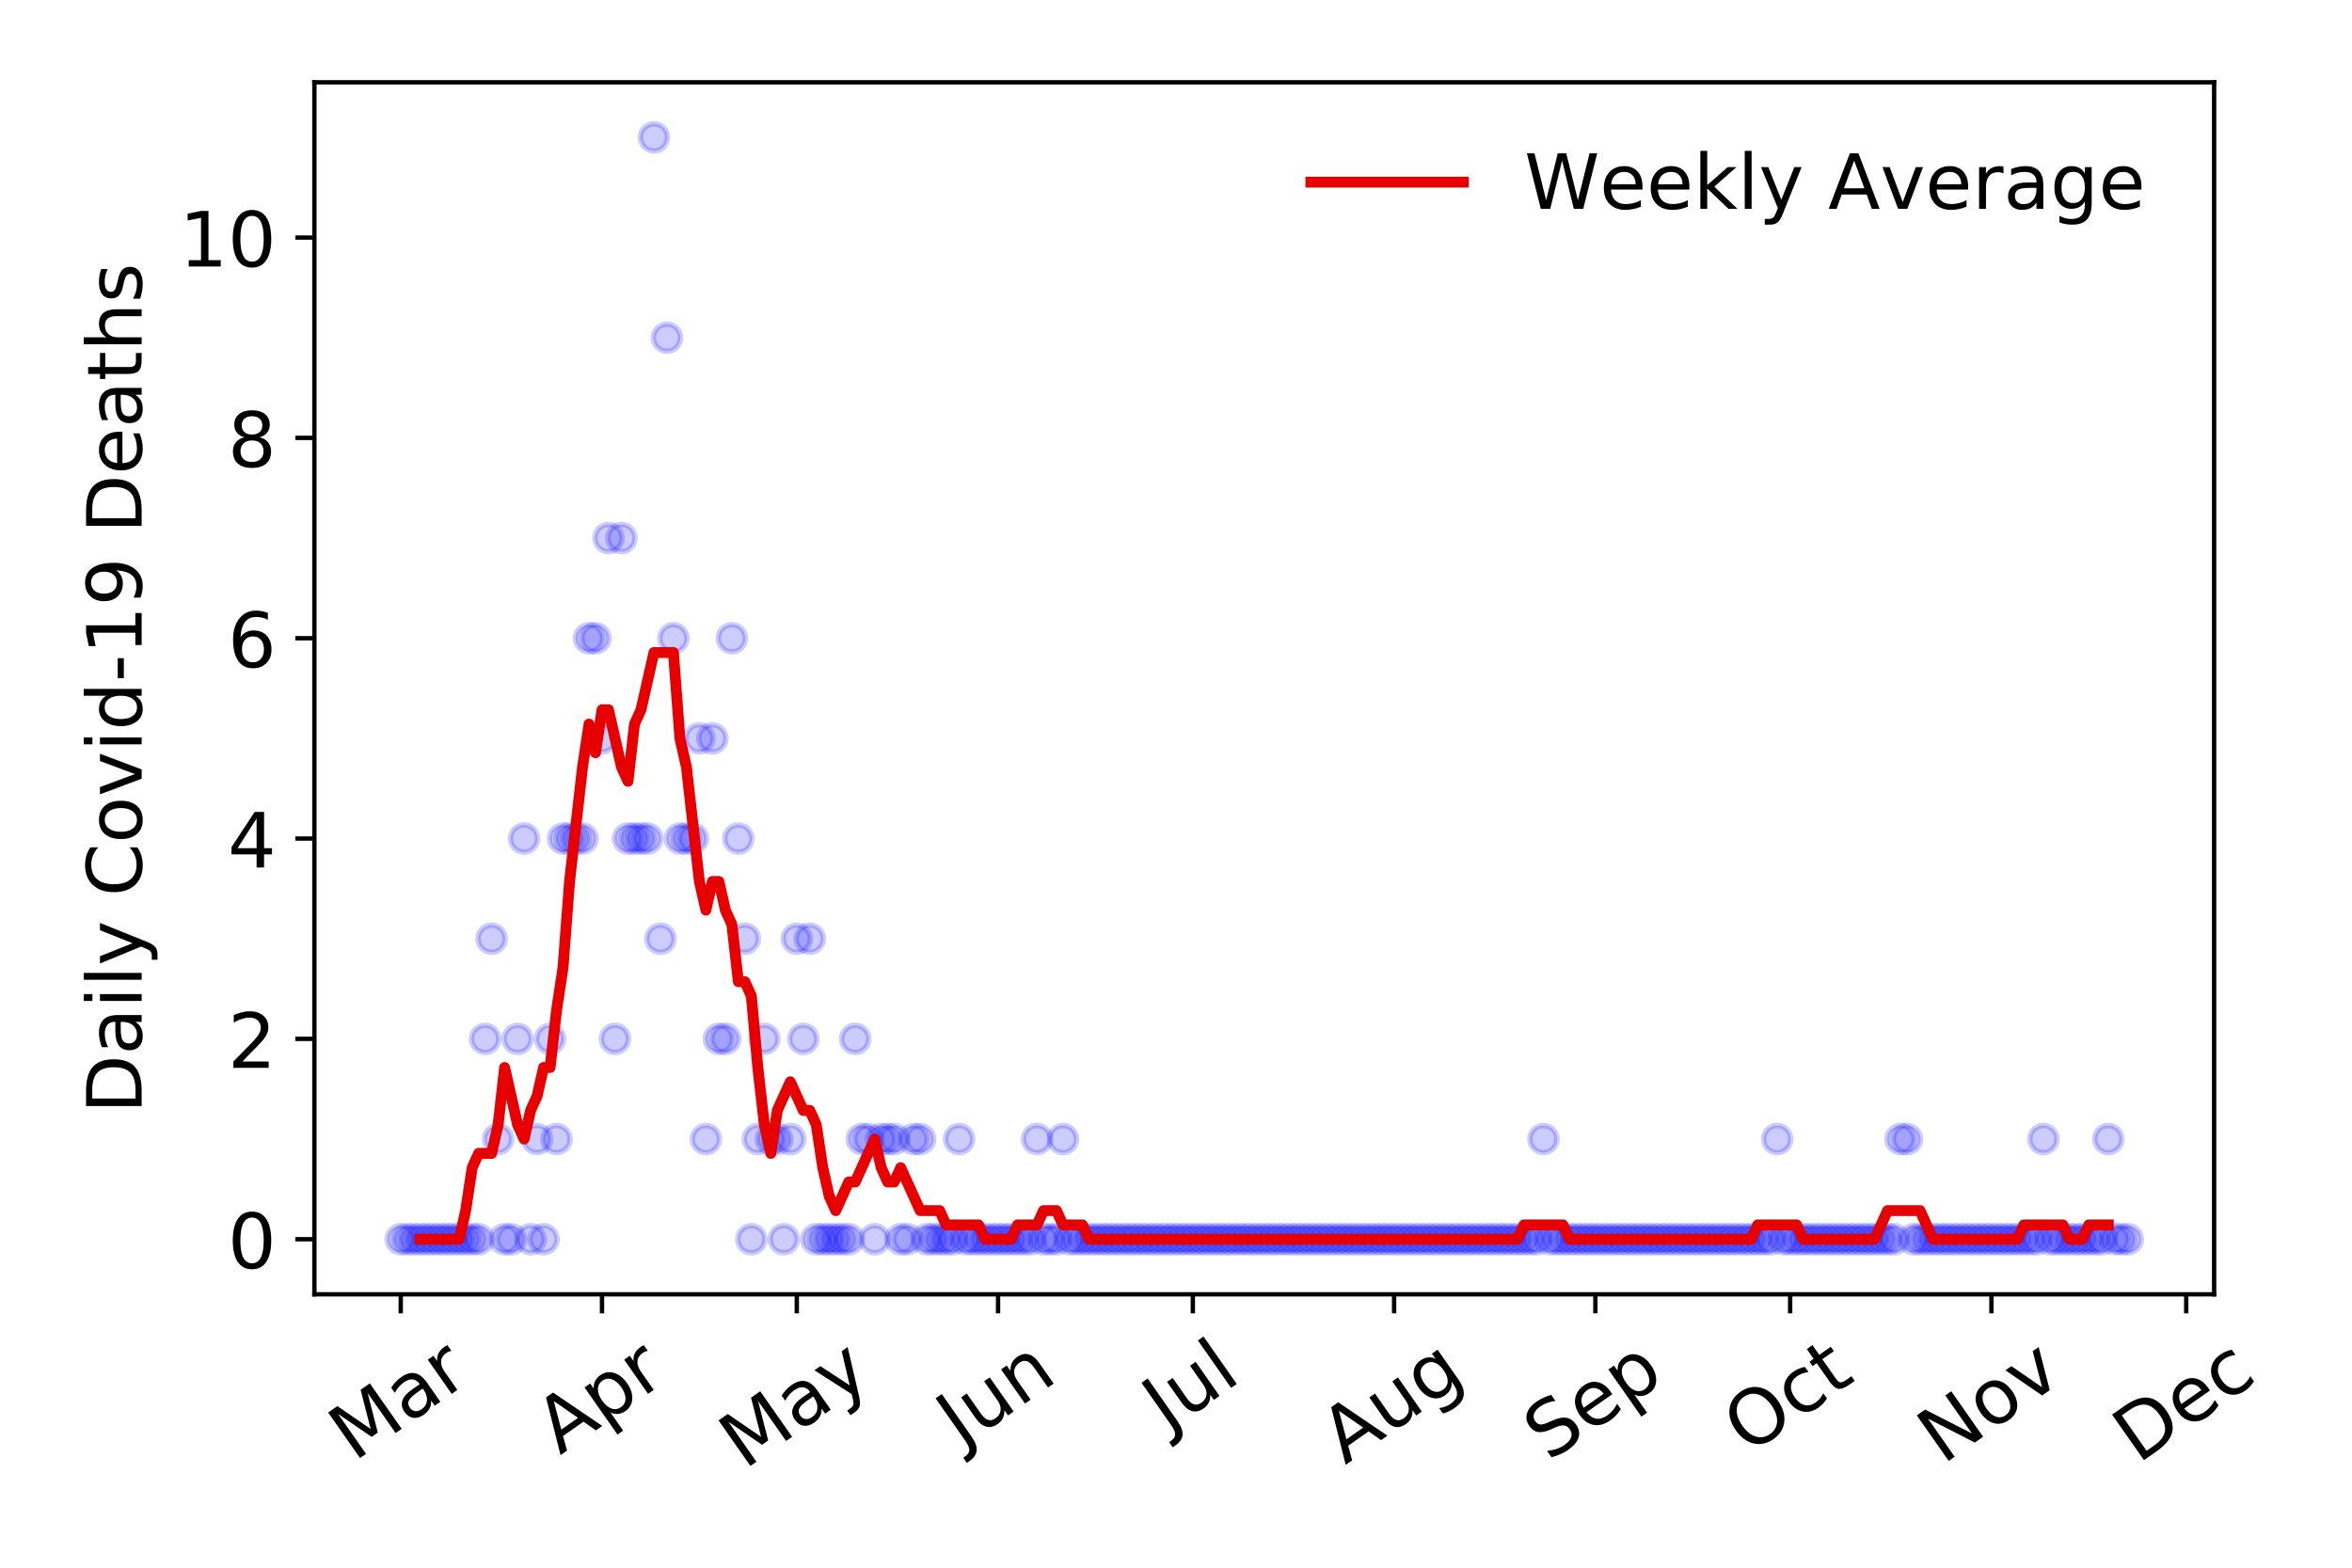 <?xml version="1.0" encoding="utf-8" standalone="no"?>
<!DOCTYPE svg PUBLIC "-//W3C//DTD SVG 1.1//EN"
  "http://www.w3.org/Graphics/SVG/1.1/DTD/svg11.dtd">
<!-- Created with matplotlib (https://matplotlib.org/) -->
<svg height="288pt" version="1.1" viewBox="0 0 432 288" width="432pt" xmlns="http://www.w3.org/2000/svg" xmlns:xlink="http://www.w3.org/1999/xlink">
 <defs>
  <style type="text/css">
*{stroke-linecap:butt;stroke-linejoin:round;}
  </style>
 </defs>
 <g id="figure_1">
  <g id="patch_1">
   <path d="M 0 288 
L 432 288 
L 432 0 
L 0 0 
z
" style="fill:#ffffff;"/>
  </g>
  <g id="axes_1">
   <g id="patch_2">
    <path d="M 57.745 237.778 
L 406.675 237.778 
L 406.675 15.12 
L 57.745 15.12 
z
" style="fill:#ffffff;"/>
   </g>
   <g id="matplotlib.axis_1">
    <g id="xtick_1">
     <g id="line2d_1">
      <defs>
       <path d="M 0 0 
L 0 3.5 
" id="mca6dfe2e6b" style="stroke:#000000;stroke-width:0.8;"/>
      </defs>
      <g>
       <use style="stroke:#000000;stroke-width:0.8;" x="73.605" xlink:href="#mca6dfe2e6b" y="237.778"/>
      </g>
     </g>
     <g id="text_1">
      <!-- Mar -->
      <defs>
       <path d="M 9.812 72.906 
L 24.516 72.906 
L 43.109 23.297 
L 61.812 72.906 
L 76.516 72.906 
L 76.516 0 
L 66.891 0 
L 66.891 64.016 
L 48.094 14.016 
L 38.188 14.016 
L 19.391 64.016 
L 19.391 0 
L 9.812 0 
z
" id="DejaVuSans-77"/>
       <path d="M 34.281 27.484 
Q 23.391 27.484 19.188 25 
Q 14.984 22.516 14.984 16.5 
Q 14.984 11.719 18.141 8.906 
Q 21.297 6.109 26.703 6.109 
Q 34.188 6.109 38.703 11.406 
Q 43.219 16.703 43.219 25.484 
L 43.219 27.484 
z
M 52.203 31.203 
L 52.203 0 
L 43.219 0 
L 43.219 8.297 
Q 40.141 3.328 35.547 0.953 
Q 30.953 -1.422 24.312 -1.422 
Q 15.922 -1.422 10.953 3.297 
Q 6 8.016 6 15.922 
Q 6 25.141 12.172 29.828 
Q 18.359 34.516 30.609 34.516 
L 43.219 34.516 
L 43.219 35.406 
Q 43.219 41.609 39.141 45 
Q 35.062 48.391 27.688 48.391 
Q 23 48.391 18.547 47.266 
Q 14.109 46.141 10.016 43.891 
L 10.016 52.203 
Q 14.938 54.109 19.578 55.047 
Q 24.219 56 28.609 56 
Q 40.484 56 46.344 49.844 
Q 52.203 43.703 52.203 31.203 
z
" id="DejaVuSans-97"/>
       <path d="M 41.109 46.297 
Q 39.594 47.172 37.812 47.578 
Q 36.031 48 33.891 48 
Q 26.266 48 22.188 43.047 
Q 18.109 38.094 18.109 28.812 
L 18.109 0 
L 9.078 0 
L 9.078 54.688 
L 18.109 54.688 
L 18.109 46.188 
Q 20.953 51.172 25.484 53.578 
Q 30.031 56 36.531 56 
Q 37.453 56 38.578 55.875 
Q 39.703 55.766 41.062 55.516 
z
" id="DejaVuSans-114"/>
      </defs>
      <g transform="translate(65.003 268.643)rotate(-35)scale(0.14 -0.14)">
       <use xlink:href="#DejaVuSans-77"/>
       <use x="86.279" xlink:href="#DejaVuSans-97"/>
       <use x="147.559" xlink:href="#DejaVuSans-114"/>
      </g>
     </g>
    </g>
    <g id="xtick_2">
     <g id="line2d_2">
      <g>
       <use style="stroke:#000000;stroke-width:0.8;" x="110.573" xlink:href="#mca6dfe2e6b" y="237.778"/>
      </g>
     </g>
     <g id="text_2">
      <!-- Apr -->
      <defs>
       <path d="M 34.188 63.188 
L 20.797 26.906 
L 47.609 26.906 
z
M 28.609 72.906 
L 39.797 72.906 
L 67.578 0 
L 57.328 0 
L 50.688 18.703 
L 17.828 18.703 
L 11.188 0 
L 0.781 0 
z
" id="DejaVuSans-65"/>
       <path d="M 18.109 8.203 
L 18.109 -20.797 
L 9.078 -20.797 
L 9.078 54.688 
L 18.109 54.688 
L 18.109 46.391 
Q 20.953 51.266 25.266 53.625 
Q 29.594 56 35.594 56 
Q 45.562 56 51.781 48.094 
Q 58.016 40.188 58.016 27.297 
Q 58.016 14.406 51.781 6.484 
Q 45.562 -1.422 35.594 -1.422 
Q 29.594 -1.422 25.266 0.953 
Q 20.953 3.328 18.109 8.203 
z
M 48.688 27.297 
Q 48.688 37.203 44.609 42.844 
Q 40.531 48.484 33.406 48.484 
Q 26.266 48.484 22.188 42.844 
Q 18.109 37.203 18.109 27.297 
Q 18.109 17.391 22.188 11.75 
Q 26.266 6.109 33.406 6.109 
Q 40.531 6.109 44.609 11.75 
Q 48.688 17.391 48.688 27.297 
z
" id="DejaVuSans-112"/>
      </defs>
      <g transform="translate(102.869 267.384)rotate(-35)scale(0.14 -0.14)">
       <use xlink:href="#DejaVuSans-65"/>
       <use x="68.408" xlink:href="#DejaVuSans-112"/>
       <use x="131.885" xlink:href="#DejaVuSans-114"/>
      </g>
     </g>
    </g>
    <g id="xtick_3">
     <g id="line2d_3">
      <g>
       <use style="stroke:#000000;stroke-width:0.8;" x="146.349" xlink:href="#mca6dfe2e6b" y="237.778"/>
      </g>
     </g>
     <g id="text_3">
      <!-- May -->
      <defs>
       <path d="M 32.172 -5.078 
Q 28.375 -14.844 24.75 -17.812 
Q 21.141 -20.797 15.094 -20.797 
L 7.906 -20.797 
L 7.906 -13.281 
L 13.188 -13.281 
Q 16.891 -13.281 18.938 -11.516 
Q 21 -9.766 23.484 -3.219 
L 25.094 0.875 
L 2.984 54.688 
L 12.5 54.688 
L 29.594 11.922 
L 46.688 54.688 
L 56.203 54.688 
z
" id="DejaVuSans-121"/>
      </defs>
      <g transform="translate(136.71 270.094)rotate(-35)scale(0.14 -0.14)">
       <use xlink:href="#DejaVuSans-77"/>
       <use x="86.279" xlink:href="#DejaVuSans-97"/>
       <use x="147.559" xlink:href="#DejaVuSans-121"/>
      </g>
     </g>
    </g>
    <g id="xtick_4">
     <g id="line2d_4">
      <g>
       <use style="stroke:#000000;stroke-width:0.8;" x="183.317" xlink:href="#mca6dfe2e6b" y="237.778"/>
      </g>
     </g>
     <g id="text_4">
      <!-- Jun -->
      <defs>
       <path d="M 9.812 72.906 
L 19.672 72.906 
L 19.672 5.078 
Q 19.672 -8.109 14.672 -14.062 
Q 9.672 -20.016 -1.422 -20.016 
L -5.172 -20.016 
L -5.172 -11.719 
L -2.094 -11.719 
Q 4.438 -11.719 7.125 -8.047 
Q 9.812 -4.391 9.812 5.078 
z
" id="DejaVuSans-74"/>
       <path d="M 8.5 21.578 
L 8.5 54.688 
L 17.484 54.688 
L 17.484 21.922 
Q 17.484 14.156 20.5 10.266 
Q 23.531 6.391 29.594 6.391 
Q 36.859 6.391 41.078 11.031 
Q 45.312 15.672 45.312 23.688 
L 45.312 54.688 
L 54.297 54.688 
L 54.297 0 
L 45.312 0 
L 45.312 8.406 
Q 42.047 3.422 37.719 1 
Q 33.406 -1.422 27.688 -1.422 
Q 18.266 -1.422 13.375 4.438 
Q 8.5 10.297 8.5 21.578 
z
M 31.109 56 
z
" id="DejaVuSans-117"/>
       <path d="M 54.891 33.016 
L 54.891 0 
L 45.906 0 
L 45.906 32.719 
Q 45.906 40.484 42.875 44.328 
Q 39.844 48.188 33.797 48.188 
Q 26.516 48.188 22.312 43.547 
Q 18.109 38.922 18.109 30.906 
L 18.109 0 
L 9.078 0 
L 9.078 54.688 
L 18.109 54.688 
L 18.109 46.188 
Q 21.344 51.125 25.703 53.562 
Q 30.078 56 35.797 56 
Q 45.219 56 50.047 50.172 
Q 54.891 44.344 54.891 33.016 
z
" id="DejaVuSans-110"/>
      </defs>
      <g transform="translate(176.573 266.039)rotate(-35)scale(0.14 -0.14)">
       <use xlink:href="#DejaVuSans-74"/>
       <use x="29.492" xlink:href="#DejaVuSans-117"/>
       <use x="92.871" xlink:href="#DejaVuSans-110"/>
      </g>
     </g>
    </g>
    <g id="xtick_5">
     <g id="line2d_5">
      <g>
       <use style="stroke:#000000;stroke-width:0.8;" x="219.093" xlink:href="#mca6dfe2e6b" y="237.778"/>
      </g>
     </g>
     <g id="text_5">
      <!-- Jul -->
      <defs>
       <path d="M 9.422 75.984 
L 18.406 75.984 
L 18.406 0 
L 9.422 0 
z
" id="DejaVuSans-108"/>
      </defs>
      <g transform="translate(214.39 263.181)rotate(-35)scale(0.14 -0.14)">
       <use xlink:href="#DejaVuSans-74"/>
       <use x="29.492" xlink:href="#DejaVuSans-117"/>
       <use x="92.871" xlink:href="#DejaVuSans-108"/>
      </g>
     </g>
    </g>
    <g id="xtick_6">
     <g id="line2d_6">
      <g>
       <use style="stroke:#000000;stroke-width:0.8;" x="256.061" xlink:href="#mca6dfe2e6b" y="237.778"/>
      </g>
     </g>
     <g id="text_6">
      <!-- Aug -->
      <defs>
       <path d="M 45.406 27.984 
Q 45.406 37.75 41.375 43.109 
Q 37.359 48.484 30.078 48.484 
Q 22.859 48.484 18.828 43.109 
Q 14.797 37.75 14.797 27.984 
Q 14.797 18.266 18.828 12.891 
Q 22.859 7.516 30.078 7.516 
Q 37.359 7.516 41.375 12.891 
Q 45.406 18.266 45.406 27.984 
z
M 54.391 6.781 
Q 54.391 -7.172 48.188 -13.984 
Q 42 -20.797 29.203 -20.797 
Q 24.469 -20.797 20.266 -20.094 
Q 16.062 -19.391 12.109 -17.922 
L 12.109 -9.188 
Q 16.062 -11.328 19.922 -12.344 
Q 23.781 -13.375 27.781 -13.375 
Q 36.625 -13.375 41.016 -8.766 
Q 45.406 -4.156 45.406 5.172 
L 45.406 9.625 
Q 42.625 4.781 38.281 2.391 
Q 33.938 0 27.875 0 
Q 17.828 0 11.672 7.656 
Q 5.516 15.328 5.516 27.984 
Q 5.516 40.672 11.672 48.328 
Q 17.828 56 27.875 56 
Q 33.938 56 38.281 53.609 
Q 42.625 51.219 45.406 46.391 
L 45.406 54.688 
L 54.391 54.688 
z
" id="DejaVuSans-103"/>
      </defs>
      <g transform="translate(247.08 269.172)rotate(-35)scale(0.14 -0.14)">
       <use xlink:href="#DejaVuSans-65"/>
       <use x="68.408" xlink:href="#DejaVuSans-117"/>
       <use x="131.787" xlink:href="#DejaVuSans-103"/>
      </g>
     </g>
    </g>
    <g id="xtick_7">
     <g id="line2d_7">
      <g>
       <use style="stroke:#000000;stroke-width:0.8;" x="293.029" xlink:href="#mca6dfe2e6b" y="237.778"/>
      </g>
     </g>
     <g id="text_7">
      <!-- Sep -->
      <defs>
       <path d="M 53.516 70.516 
L 53.516 60.891 
Q 47.906 63.578 42.922 64.891 
Q 37.938 66.219 33.297 66.219 
Q 25.25 66.219 20.875 63.094 
Q 16.5 59.969 16.5 54.203 
Q 16.5 49.359 19.406 46.891 
Q 22.312 44.438 30.422 42.922 
L 36.375 41.703 
Q 47.406 39.594 52.656 34.297 
Q 57.906 29 57.906 20.125 
Q 57.906 9.516 50.797 4.047 
Q 43.703 -1.422 29.984 -1.422 
Q 24.812 -1.422 18.969 -0.25 
Q 13.141 0.922 6.891 3.219 
L 6.891 13.375 
Q 12.891 10.016 18.656 8.297 
Q 24.422 6.594 29.984 6.594 
Q 38.422 6.594 43.016 9.906 
Q 47.609 13.234 47.609 19.391 
Q 47.609 24.75 44.312 27.781 
Q 41.016 30.812 33.5 32.328 
L 27.484 33.5 
Q 16.453 35.688 11.516 40.375 
Q 6.594 45.062 6.594 53.422 
Q 6.594 63.094 13.406 68.656 
Q 20.219 74.219 32.172 74.219 
Q 37.312 74.219 42.625 73.281 
Q 47.953 72.359 53.516 70.516 
z
" id="DejaVuSans-83"/>
       <path d="M 56.203 29.594 
L 56.203 25.203 
L 14.891 25.203 
Q 15.484 15.922 20.484 11.062 
Q 25.484 6.203 34.422 6.203 
Q 39.594 6.203 44.453 7.469 
Q 49.312 8.734 54.109 11.281 
L 54.109 2.781 
Q 49.266 0.734 44.188 -0.344 
Q 39.109 -1.422 33.891 -1.422 
Q 20.797 -1.422 13.156 6.188 
Q 5.516 13.812 5.516 26.812 
Q 5.516 40.234 12.766 48.109 
Q 20.016 56 32.328 56 
Q 43.359 56 49.781 48.891 
Q 56.203 41.797 56.203 29.594 
z
M 47.219 32.234 
Q 47.125 39.594 43.094 43.984 
Q 39.062 48.391 32.422 48.391 
Q 24.906 48.391 20.391 44.141 
Q 15.875 39.891 15.188 32.172 
z
" id="DejaVuSans-101"/>
      </defs>
      <g transform="translate(284.436 268.629)rotate(-35)scale(0.14 -0.14)">
       <use xlink:href="#DejaVuSans-83"/>
       <use x="63.477" xlink:href="#DejaVuSans-101"/>
       <use x="125" xlink:href="#DejaVuSans-112"/>
      </g>
     </g>
    </g>
    <g id="xtick_8">
     <g id="line2d_8">
      <g>
       <use style="stroke:#000000;stroke-width:0.8;" x="328.804" xlink:href="#mca6dfe2e6b" y="237.778"/>
      </g>
     </g>
     <g id="text_8">
      <!-- Oct -->
      <defs>
       <path d="M 39.406 66.219 
Q 28.656 66.219 22.328 58.203 
Q 16.016 50.203 16.016 36.375 
Q 16.016 22.609 22.328 14.594 
Q 28.656 6.594 39.406 6.594 
Q 50.141 6.594 56.422 14.594 
Q 62.703 22.609 62.703 36.375 
Q 62.703 50.203 56.422 58.203 
Q 50.141 66.219 39.406 66.219 
z
M 39.406 74.219 
Q 54.734 74.219 63.906 63.938 
Q 73.094 53.656 73.094 36.375 
Q 73.094 19.141 63.906 8.859 
Q 54.734 -1.422 39.406 -1.422 
Q 24.031 -1.422 14.812 8.828 
Q 5.609 19.094 5.609 36.375 
Q 5.609 53.656 14.812 63.938 
Q 24.031 74.219 39.406 74.219 
z
" id="DejaVuSans-79"/>
       <path d="M 48.781 52.594 
L 48.781 44.188 
Q 44.969 46.297 41.141 47.344 
Q 37.312 48.391 33.406 48.391 
Q 24.656 48.391 19.812 42.844 
Q 14.984 37.312 14.984 27.297 
Q 14.984 17.281 19.812 11.734 
Q 24.656 6.203 33.406 6.203 
Q 37.312 6.203 41.141 7.25 
Q 44.969 8.297 48.781 10.406 
L 48.781 2.094 
Q 45.016 0.344 40.984 -0.531 
Q 36.969 -1.422 32.422 -1.422 
Q 20.062 -1.422 12.781 6.344 
Q 5.516 14.109 5.516 27.297 
Q 5.516 40.672 12.859 48.328 
Q 20.219 56 33.016 56 
Q 37.156 56 41.109 55.141 
Q 45.062 54.297 48.781 52.594 
z
" id="DejaVuSans-99"/>
       <path d="M 18.312 70.219 
L 18.312 54.688 
L 36.812 54.688 
L 36.812 47.703 
L 18.312 47.703 
L 18.312 18.016 
Q 18.312 11.328 20.141 9.422 
Q 21.969 7.516 27.594 7.516 
L 36.812 7.516 
L 36.812 0 
L 27.594 0 
Q 17.188 0 13.234 3.875 
Q 9.281 7.766 9.281 18.016 
L 9.281 47.703 
L 2.688 47.703 
L 2.688 54.688 
L 9.281 54.688 
L 9.281 70.219 
z
" id="DejaVuSans-116"/>
      </defs>
      <g transform="translate(321.105 267.377)rotate(-35)scale(0.14 -0.14)">
       <use xlink:href="#DejaVuSans-79"/>
       <use x="78.711" xlink:href="#DejaVuSans-99"/>
       <use x="133.691" xlink:href="#DejaVuSans-116"/>
      </g>
     </g>
    </g>
    <g id="xtick_9">
     <g id="line2d_9">
      <g>
       <use style="stroke:#000000;stroke-width:0.8;" x="365.772" xlink:href="#mca6dfe2e6b" y="237.778"/>
      </g>
     </g>
     <g id="text_9">
      <!-- Nov -->
      <defs>
       <path d="M 9.812 72.906 
L 23.094 72.906 
L 55.422 11.922 
L 55.422 72.906 
L 64.984 72.906 
L 64.984 0 
L 51.703 0 
L 19.391 60.984 
L 19.391 0 
L 9.812 0 
z
" id="DejaVuSans-78"/>
       <path d="M 30.609 48.391 
Q 23.391 48.391 19.188 42.75 
Q 14.984 37.109 14.984 27.297 
Q 14.984 17.484 19.156 11.844 
Q 23.344 6.203 30.609 6.203 
Q 37.797 6.203 41.984 11.859 
Q 46.188 17.531 46.188 27.297 
Q 46.188 37.016 41.984 42.703 
Q 37.797 48.391 30.609 48.391 
z
M 30.609 56 
Q 42.328 56 49.016 48.375 
Q 55.719 40.766 55.719 27.297 
Q 55.719 13.875 49.016 6.219 
Q 42.328 -1.422 30.609 -1.422 
Q 18.844 -1.422 12.172 6.219 
Q 5.516 13.875 5.516 27.297 
Q 5.516 40.766 12.172 48.375 
Q 18.844 56 30.609 56 
z
" id="DejaVuSans-111"/>
       <path d="M 2.984 54.688 
L 12.5 54.688 
L 29.594 8.797 
L 46.688 54.688 
L 56.203 54.688 
L 35.688 0 
L 23.484 0 
z
" id="DejaVuSans-118"/>
      </defs>
      <g transform="translate(356.796 269.166)rotate(-35)scale(0.14 -0.14)">
       <use xlink:href="#DejaVuSans-78"/>
       <use x="74.805" xlink:href="#DejaVuSans-111"/>
       <use x="135.986" xlink:href="#DejaVuSans-118"/>
      </g>
     </g>
    </g>
    <g id="xtick_10">
     <g id="line2d_10">
      <g>
       <use style="stroke:#000000;stroke-width:0.8;" x="401.548" xlink:href="#mca6dfe2e6b" y="237.778"/>
      </g>
     </g>
     <g id="text_10">
      <!-- Dec -->
      <defs>
       <path d="M 19.672 64.797 
L 19.672 8.109 
L 31.594 8.109 
Q 46.688 8.109 53.688 14.938 
Q 60.688 21.781 60.688 36.531 
Q 60.688 51.172 53.688 57.984 
Q 46.688 64.797 31.594 64.797 
z
M 9.812 72.906 
L 30.078 72.906 
Q 51.266 72.906 61.172 64.094 
Q 71.094 55.281 71.094 36.531 
Q 71.094 17.672 61.125 8.828 
Q 51.172 0 30.078 0 
L 9.812 0 
z
" id="DejaVuSans-68"/>
      </defs>
      <g transform="translate(392.667 269.032)rotate(-35)scale(0.14 -0.14)">
       <use xlink:href="#DejaVuSans-68"/>
       <use x="77.002" xlink:href="#DejaVuSans-101"/>
       <use x="138.525" xlink:href="#DejaVuSans-99"/>
      </g>
     </g>
    </g>
   </g>
   <g id="matplotlib.axis_2">
    <g id="ytick_1">
     <g id="line2d_11">
      <defs>
       <path d="M 0 0 
L -3.5 0 
" id="m335b11869a" style="stroke:#000000;stroke-width:0.8;"/>
      </defs>
      <g>
       <use style="stroke:#000000;stroke-width:0.8;" x="57.745" xlink:href="#m335b11869a" y="227.657"/>
      </g>
     </g>
     <g id="text_11">
      <!-- 0 -->
      <defs>
       <path d="M 31.781 66.406 
Q 24.172 66.406 20.328 58.906 
Q 16.5 51.422 16.5 36.375 
Q 16.5 21.391 20.328 13.891 
Q 24.172 6.391 31.781 6.391 
Q 39.453 6.391 43.281 13.891 
Q 47.125 21.391 47.125 36.375 
Q 47.125 51.422 43.281 58.906 
Q 39.453 66.406 31.781 66.406 
z
M 31.781 74.219 
Q 44.047 74.219 50.516 64.516 
Q 56.984 54.828 56.984 36.375 
Q 56.984 17.969 50.516 8.266 
Q 44.047 -1.422 31.781 -1.422 
Q 19.531 -1.422 13.062 8.266 
Q 6.594 17.969 6.594 36.375 
Q 6.594 54.828 13.062 64.516 
Q 19.531 74.219 31.781 74.219 
z
" id="DejaVuSans-48"/>
      </defs>
      <g transform="translate(41.837 232.976)scale(0.14 -0.14)">
       <use xlink:href="#DejaVuSans-48"/>
      </g>
     </g>
    </g>
    <g id="ytick_2">
     <g id="line2d_12">
      <g>
       <use style="stroke:#000000;stroke-width:0.8;" x="57.745" xlink:href="#m335b11869a" y="190.854"/>
      </g>
     </g>
     <g id="text_12">
      <!-- 2 -->
      <defs>
       <path d="M 19.188 8.297 
L 53.609 8.297 
L 53.609 0 
L 7.328 0 
L 7.328 8.297 
Q 12.938 14.109 22.625 23.891 
Q 32.328 33.688 34.812 36.531 
Q 39.547 41.844 41.422 45.531 
Q 43.312 49.219 43.312 52.781 
Q 43.312 58.594 39.234 62.25 
Q 35.156 65.922 28.609 65.922 
Q 23.969 65.922 18.812 64.312 
Q 13.672 62.703 7.812 59.422 
L 7.812 69.391 
Q 13.766 71.781 18.938 73 
Q 24.125 74.219 28.422 74.219 
Q 39.75 74.219 46.484 68.547 
Q 53.219 62.891 53.219 53.422 
Q 53.219 48.922 51.531 44.891 
Q 49.859 40.875 45.406 35.406 
Q 44.188 33.984 37.641 27.219 
Q 31.109 20.453 19.188 8.297 
z
" id="DejaVuSans-50"/>
      </defs>
      <g transform="translate(41.837 196.173)scale(0.14 -0.14)">
       <use xlink:href="#DejaVuSans-50"/>
      </g>
     </g>
    </g>
    <g id="ytick_3">
     <g id="line2d_13">
      <g>
       <use style="stroke:#000000;stroke-width:0.8;" x="57.745" xlink:href="#m335b11869a" y="154.051"/>
      </g>
     </g>
     <g id="text_13">
      <!-- 4 -->
      <defs>
       <path d="M 37.797 64.312 
L 12.891 25.391 
L 37.797 25.391 
z
M 35.203 72.906 
L 47.609 72.906 
L 47.609 25.391 
L 58.016 25.391 
L 58.016 17.188 
L 47.609 17.188 
L 47.609 0 
L 37.797 0 
L 37.797 17.188 
L 4.891 17.188 
L 4.891 26.703 
z
" id="DejaVuSans-52"/>
      </defs>
      <g transform="translate(41.837 159.37)scale(0.14 -0.14)">
       <use xlink:href="#DejaVuSans-52"/>
      </g>
     </g>
    </g>
    <g id="ytick_4">
     <g id="line2d_14">
      <g>
       <use style="stroke:#000000;stroke-width:0.8;" x="57.745" xlink:href="#m335b11869a" y="117.248"/>
      </g>
     </g>
     <g id="text_14">
      <!-- 6 -->
      <defs>
       <path d="M 33.016 40.375 
Q 26.375 40.375 22.484 35.828 
Q 18.609 31.297 18.609 23.391 
Q 18.609 15.531 22.484 10.953 
Q 26.375 6.391 33.016 6.391 
Q 39.656 6.391 43.531 10.953 
Q 47.406 15.531 47.406 23.391 
Q 47.406 31.297 43.531 35.828 
Q 39.656 40.375 33.016 40.375 
z
M 52.594 71.297 
L 52.594 62.312 
Q 48.875 64.062 45.094 64.984 
Q 41.312 65.922 37.594 65.922 
Q 27.828 65.922 22.672 59.328 
Q 17.531 52.734 16.797 39.406 
Q 19.672 43.656 24.016 45.922 
Q 28.375 48.188 33.594 48.188 
Q 44.578 48.188 50.953 41.516 
Q 57.328 34.859 57.328 23.391 
Q 57.328 12.156 50.688 5.359 
Q 44.047 -1.422 33.016 -1.422 
Q 20.359 -1.422 13.672 8.266 
Q 6.984 17.969 6.984 36.375 
Q 6.984 53.656 15.188 63.938 
Q 23.391 74.219 37.203 74.219 
Q 40.922 74.219 44.703 73.484 
Q 48.484 72.75 52.594 71.297 
z
" id="DejaVuSans-54"/>
      </defs>
      <g transform="translate(41.837 122.567)scale(0.14 -0.14)">
       <use xlink:href="#DejaVuSans-54"/>
      </g>
     </g>
    </g>
    <g id="ytick_5">
     <g id="line2d_15">
      <g>
       <use style="stroke:#000000;stroke-width:0.8;" x="57.745" xlink:href="#m335b11869a" y="80.445"/>
      </g>
     </g>
     <g id="text_15">
      <!-- 8 -->
      <defs>
       <path d="M 31.781 34.625 
Q 24.75 34.625 20.719 30.859 
Q 16.703 27.094 16.703 20.516 
Q 16.703 13.922 20.719 10.156 
Q 24.75 6.391 31.781 6.391 
Q 38.812 6.391 42.859 10.172 
Q 46.922 13.969 46.922 20.516 
Q 46.922 27.094 42.891 30.859 
Q 38.875 34.625 31.781 34.625 
z
M 21.922 38.812 
Q 15.578 40.375 12.031 44.719 
Q 8.5 49.078 8.5 55.328 
Q 8.5 64.062 14.719 69.141 
Q 20.953 74.219 31.781 74.219 
Q 42.672 74.219 48.875 69.141 
Q 55.078 64.062 55.078 55.328 
Q 55.078 49.078 51.531 44.719 
Q 48 40.375 41.703 38.812 
Q 48.828 37.156 52.797 32.312 
Q 56.781 27.484 56.781 20.516 
Q 56.781 9.906 50.312 4.234 
Q 43.844 -1.422 31.781 -1.422 
Q 19.734 -1.422 13.25 4.234 
Q 6.781 9.906 6.781 20.516 
Q 6.781 27.484 10.781 32.312 
Q 14.797 37.156 21.922 38.812 
z
M 18.312 54.391 
Q 18.312 48.734 21.844 45.562 
Q 25.391 42.391 31.781 42.391 
Q 38.141 42.391 41.719 45.562 
Q 45.312 48.734 45.312 54.391 
Q 45.312 60.062 41.719 63.234 
Q 38.141 66.406 31.781 66.406 
Q 25.391 66.406 21.844 63.234 
Q 18.312 60.062 18.312 54.391 
z
" id="DejaVuSans-56"/>
      </defs>
      <g transform="translate(41.837 85.764)scale(0.14 -0.14)">
       <use xlink:href="#DejaVuSans-56"/>
      </g>
     </g>
    </g>
    <g id="ytick_6">
     <g id="line2d_16">
      <g>
       <use style="stroke:#000000;stroke-width:0.8;" x="57.745" xlink:href="#m335b11869a" y="43.642"/>
      </g>
     </g>
     <g id="text_16">
      <!-- 10 -->
      <defs>
       <path d="M 12.406 8.297 
L 28.516 8.297 
L 28.516 63.922 
L 10.984 60.406 
L 10.984 69.391 
L 28.422 72.906 
L 38.281 72.906 
L 38.281 8.297 
L 54.391 8.297 
L 54.391 0 
L 12.406 0 
z
" id="DejaVuSans-49"/>
      </defs>
      <g transform="translate(32.93 48.961)scale(0.14 -0.14)">
       <use xlink:href="#DejaVuSans-49"/>
       <use x="63.623" xlink:href="#DejaVuSans-48"/>
      </g>
     </g>
    </g>
    <g id="text_17">
     <!-- Daily Covid-19 Deaths -->
     <defs>
      <path d="M 9.422 54.688 
L 18.406 54.688 
L 18.406 0 
L 9.422 0 
z
M 9.422 75.984 
L 18.406 75.984 
L 18.406 64.594 
L 9.422 64.594 
z
" id="DejaVuSans-105"/>
      <path id="DejaVuSans-32"/>
      <path d="M 64.406 67.281 
L 64.406 56.891 
Q 59.422 61.531 53.781 63.812 
Q 48.141 66.109 41.797 66.109 
Q 29.297 66.109 22.656 58.469 
Q 16.016 50.828 16.016 36.375 
Q 16.016 21.969 22.656 14.328 
Q 29.297 6.688 41.797 6.688 
Q 48.141 6.688 53.781 8.984 
Q 59.422 11.281 64.406 15.922 
L 64.406 5.609 
Q 59.234 2.094 53.438 0.328 
Q 47.656 -1.422 41.219 -1.422 
Q 24.656 -1.422 15.125 8.703 
Q 5.609 18.844 5.609 36.375 
Q 5.609 53.953 15.125 64.078 
Q 24.656 74.219 41.219 74.219 
Q 47.75 74.219 53.531 72.484 
Q 59.328 70.75 64.406 67.281 
z
" id="DejaVuSans-67"/>
      <path d="M 45.406 46.391 
L 45.406 75.984 
L 54.391 75.984 
L 54.391 0 
L 45.406 0 
L 45.406 8.203 
Q 42.578 3.328 38.25 0.953 
Q 33.938 -1.422 27.875 -1.422 
Q 17.969 -1.422 11.734 6.484 
Q 5.516 14.406 5.516 27.297 
Q 5.516 40.188 11.734 48.094 
Q 17.969 56 27.875 56 
Q 33.938 56 38.25 53.625 
Q 42.578 51.266 45.406 46.391 
z
M 14.797 27.297 
Q 14.797 17.391 18.875 11.75 
Q 22.953 6.109 30.078 6.109 
Q 37.203 6.109 41.297 11.75 
Q 45.406 17.391 45.406 27.297 
Q 45.406 37.203 41.297 42.844 
Q 37.203 48.484 30.078 48.484 
Q 22.953 48.484 18.875 42.844 
Q 14.797 37.203 14.797 27.297 
z
" id="DejaVuSans-100"/>
      <path d="M 4.891 31.391 
L 31.203 31.391 
L 31.203 23.391 
L 4.891 23.391 
z
" id="DejaVuSans-45"/>
      <path d="M 10.984 1.516 
L 10.984 10.5 
Q 14.703 8.734 18.5 7.812 
Q 22.312 6.891 25.984 6.891 
Q 35.75 6.891 40.891 13.453 
Q 46.047 20.016 46.781 33.406 
Q 43.953 29.203 39.594 26.953 
Q 35.25 24.703 29.984 24.703 
Q 19.047 24.703 12.672 31.312 
Q 6.297 37.938 6.297 49.422 
Q 6.297 60.641 12.938 67.422 
Q 19.578 74.219 30.609 74.219 
Q 43.266 74.219 49.922 64.516 
Q 56.594 54.828 56.594 36.375 
Q 56.594 19.141 48.406 8.859 
Q 40.234 -1.422 26.422 -1.422 
Q 22.703 -1.422 18.891 -0.688 
Q 15.094 0.047 10.984 1.516 
z
M 30.609 32.422 
Q 37.25 32.422 41.125 36.953 
Q 45.016 41.5 45.016 49.422 
Q 45.016 57.281 41.125 61.844 
Q 37.25 66.406 30.609 66.406 
Q 23.969 66.406 20.094 61.844 
Q 16.219 57.281 16.219 49.422 
Q 16.219 41.5 20.094 36.953 
Q 23.969 32.422 30.609 32.422 
z
" id="DejaVuSans-57"/>
      <path d="M 54.891 33.016 
L 54.891 0 
L 45.906 0 
L 45.906 32.719 
Q 45.906 40.484 42.875 44.328 
Q 39.844 48.188 33.797 48.188 
Q 26.516 48.188 22.312 43.547 
Q 18.109 38.922 18.109 30.906 
L 18.109 0 
L 9.078 0 
L 9.078 75.984 
L 18.109 75.984 
L 18.109 46.188 
Q 21.344 51.125 25.703 53.562 
Q 30.078 56 35.797 56 
Q 45.219 56 50.047 50.172 
Q 54.891 44.344 54.891 33.016 
z
" id="DejaVuSans-104"/>
      <path d="M 44.281 53.078 
L 44.281 44.578 
Q 40.484 46.531 36.375 47.5 
Q 32.281 48.484 27.875 48.484 
Q 21.188 48.484 17.844 46.438 
Q 14.5 44.391 14.5 40.281 
Q 14.5 37.156 16.891 35.375 
Q 19.281 33.594 26.516 31.984 
L 29.594 31.297 
Q 39.156 29.25 43.188 25.516 
Q 47.219 21.781 47.219 15.094 
Q 47.219 7.469 41.188 3.016 
Q 35.156 -1.422 24.609 -1.422 
Q 20.219 -1.422 15.453 -0.562 
Q 10.688 0.297 5.422 2 
L 5.422 11.281 
Q 10.406 8.688 15.234 7.391 
Q 20.062 6.109 24.812 6.109 
Q 31.156 6.109 34.562 8.281 
Q 37.984 10.453 37.984 14.406 
Q 37.984 18.062 35.516 20.016 
Q 33.062 21.969 24.703 23.781 
L 21.578 24.516 
Q 13.234 26.266 9.516 29.906 
Q 5.812 33.547 5.812 39.891 
Q 5.812 47.609 11.281 51.797 
Q 16.75 56 26.812 56 
Q 31.781 56 36.172 55.266 
Q 40.578 54.547 44.281 53.078 
z
" id="DejaVuSans-115"/>
     </defs>
     <g transform="translate(26.018 204.56)rotate(-90)scale(0.14 -0.14)">
      <use xlink:href="#DejaVuSans-68"/>
      <use x="77.002" xlink:href="#DejaVuSans-97"/>
      <use x="138.281" xlink:href="#DejaVuSans-105"/>
      <use x="166.064" xlink:href="#DejaVuSans-108"/>
      <use x="193.848" xlink:href="#DejaVuSans-121"/>
      <use x="253.027" xlink:href="#DejaVuSans-32"/>
      <use x="284.814" xlink:href="#DejaVuSans-67"/>
      <use x="354.639" xlink:href="#DejaVuSans-111"/>
      <use x="415.82" xlink:href="#DejaVuSans-118"/>
      <use x="475" xlink:href="#DejaVuSans-105"/>
      <use x="502.783" xlink:href="#DejaVuSans-100"/>
      <use x="566.26" xlink:href="#DejaVuSans-45"/>
      <use x="602.344" xlink:href="#DejaVuSans-49"/>
      <use x="665.967" xlink:href="#DejaVuSans-57"/>
      <use x="729.59" xlink:href="#DejaVuSans-32"/>
      <use x="761.377" xlink:href="#DejaVuSans-68"/>
      <use x="838.379" xlink:href="#DejaVuSans-101"/>
      <use x="899.902" xlink:href="#DejaVuSans-97"/>
      <use x="961.182" xlink:href="#DejaVuSans-116"/>
      <use x="1000.391" xlink:href="#DejaVuSans-104"/>
      <use x="1063.77" xlink:href="#DejaVuSans-115"/>
     </g>
    </g>
   </g>
   <g id="line2d_17">
    <defs>
     <path d="M 0 2.5 
C 0.663 2.5 1.299 2.237 1.768 1.768 
C 2.237 1.299 2.5 0.663 2.5 0 
C 2.5 -0.663 2.237 -1.299 1.768 -1.768 
C 1.299 -2.237 0.663 -2.5 0 -2.5 
C -0.663 -2.5 -1.299 -2.237 -1.768 -1.768 
C -2.237 -1.299 -2.5 -0.663 -2.5 0 
C -2.5 0.663 -2.237 1.299 -1.768 1.768 
C -1.299 2.237 -0.663 2.5 0 2.5 
z
" id="mce1d0f529a" style="stroke:#0000ff;stroke-opacity:0.2;"/>
    </defs>
    <g clip-path="url(#p6ffad7a75e)">
     <use style="fill:#0000ff;fill-opacity:0.2;stroke:#0000ff;stroke-opacity:0.2;" x="73.605" xlink:href="#mce1d0f529a" y="227.657"/>
     <use style="fill:#0000ff;fill-opacity:0.2;stroke:#0000ff;stroke-opacity:0.2;" x="74.798" xlink:href="#mce1d0f529a" y="227.657"/>
     <use style="fill:#0000ff;fill-opacity:0.2;stroke:#0000ff;stroke-opacity:0.2;" x="75.991" xlink:href="#mce1d0f529a" y="227.657"/>
     <use style="fill:#0000ff;fill-opacity:0.2;stroke:#0000ff;stroke-opacity:0.2;" x="77.183" xlink:href="#mce1d0f529a" y="227.657"/>
     <use style="fill:#0000ff;fill-opacity:0.2;stroke:#0000ff;stroke-opacity:0.2;" x="78.376" xlink:href="#mce1d0f529a" y="227.657"/>
     <use style="fill:#0000ff;fill-opacity:0.2;stroke:#0000ff;stroke-opacity:0.2;" x="79.568" xlink:href="#mce1d0f529a" y="227.657"/>
     <use style="fill:#0000ff;fill-opacity:0.2;stroke:#0000ff;stroke-opacity:0.2;" x="80.761" xlink:href="#mce1d0f529a" y="227.657"/>
     <use style="fill:#0000ff;fill-opacity:0.2;stroke:#0000ff;stroke-opacity:0.2;" x="81.953" xlink:href="#mce1d0f529a" y="227.657"/>
     <use style="fill:#0000ff;fill-opacity:0.2;stroke:#0000ff;stroke-opacity:0.2;" x="83.146" xlink:href="#mce1d0f529a" y="227.657"/>
     <use style="fill:#0000ff;fill-opacity:0.2;stroke:#0000ff;stroke-opacity:0.2;" x="84.338" xlink:href="#mce1d0f529a" y="227.657"/>
     <use style="fill:#0000ff;fill-opacity:0.2;stroke:#0000ff;stroke-opacity:0.2;" x="85.531" xlink:href="#mce1d0f529a" y="227.657"/>
     <use style="fill:#0000ff;fill-opacity:0.2;stroke:#0000ff;stroke-opacity:0.2;" x="86.723" xlink:href="#mce1d0f529a" y="227.657"/>
     <use style="fill:#0000ff;fill-opacity:0.2;stroke:#0000ff;stroke-opacity:0.2;" x="87.916" xlink:href="#mce1d0f529a" y="227.657"/>
     <use style="fill:#0000ff;fill-opacity:0.2;stroke:#0000ff;stroke-opacity:0.2;" x="89.108" xlink:href="#mce1d0f529a" y="190.854"/>
     <use style="fill:#0000ff;fill-opacity:0.2;stroke:#0000ff;stroke-opacity:0.2;" x="90.301" xlink:href="#mce1d0f529a" y="172.453"/>
     <use style="fill:#0000ff;fill-opacity:0.2;stroke:#0000ff;stroke-opacity:0.2;" x="91.493" xlink:href="#mce1d0f529a" y="209.256"/>
     <use style="fill:#0000ff;fill-opacity:0.2;stroke:#0000ff;stroke-opacity:0.2;" x="92.686" xlink:href="#mce1d0f529a" y="227.657"/>
     <use style="fill:#0000ff;fill-opacity:0.2;stroke:#0000ff;stroke-opacity:0.2;" x="93.878" xlink:href="#mce1d0f529a" y="227.657"/>
     <use style="fill:#0000ff;fill-opacity:0.2;stroke:#0000ff;stroke-opacity:0.2;" x="95.071" xlink:href="#mce1d0f529a" y="190.854"/>
     <use style="fill:#0000ff;fill-opacity:0.2;stroke:#0000ff;stroke-opacity:0.2;" x="96.263" xlink:href="#mce1d0f529a" y="154.051"/>
     <use style="fill:#0000ff;fill-opacity:0.2;stroke:#0000ff;stroke-opacity:0.2;" x="97.456" xlink:href="#mce1d0f529a" y="227.657"/>
     <use style="fill:#0000ff;fill-opacity:0.2;stroke:#0000ff;stroke-opacity:0.2;" x="98.648" xlink:href="#mce1d0f529a" y="209.256"/>
     <use style="fill:#0000ff;fill-opacity:0.2;stroke:#0000ff;stroke-opacity:0.2;" x="99.841" xlink:href="#mce1d0f529a" y="227.657"/>
     <use style="fill:#0000ff;fill-opacity:0.2;stroke:#0000ff;stroke-opacity:0.2;" x="101.033" xlink:href="#mce1d0f529a" y="190.854"/>
     <use style="fill:#0000ff;fill-opacity:0.2;stroke:#0000ff;stroke-opacity:0.2;" x="102.226" xlink:href="#mce1d0f529a" y="209.256"/>
     <use style="fill:#0000ff;fill-opacity:0.2;stroke:#0000ff;stroke-opacity:0.2;" x="103.418" xlink:href="#mce1d0f529a" y="154.051"/>
     <use style="fill:#0000ff;fill-opacity:0.2;stroke:#0000ff;stroke-opacity:0.2;" x="104.611" xlink:href="#mce1d0f529a" y="154.051"/>
     <use style="fill:#0000ff;fill-opacity:0.2;stroke:#0000ff;stroke-opacity:0.2;" x="105.803" xlink:href="#mce1d0f529a" y="154.051"/>
     <use style="fill:#0000ff;fill-opacity:0.2;stroke:#0000ff;stroke-opacity:0.2;" x="106.996" xlink:href="#mce1d0f529a" y="154.051"/>
     <use style="fill:#0000ff;fill-opacity:0.2;stroke:#0000ff;stroke-opacity:0.2;" x="108.188" xlink:href="#mce1d0f529a" y="117.248"/>
     <use style="fill:#0000ff;fill-opacity:0.2;stroke:#0000ff;stroke-opacity:0.2;" x="109.381" xlink:href="#mce1d0f529a" y="117.248"/>
     <use style="fill:#0000ff;fill-opacity:0.2;stroke:#0000ff;stroke-opacity:0.2;" x="110.573" xlink:href="#mce1d0f529a" y="135.65"/>
     <use style="fill:#0000ff;fill-opacity:0.2;stroke:#0000ff;stroke-opacity:0.2;" x="111.766" xlink:href="#mce1d0f529a" y="98.847"/>
     <use style="fill:#0000ff;fill-opacity:0.2;stroke:#0000ff;stroke-opacity:0.2;" x="112.959" xlink:href="#mce1d0f529a" y="190.854"/>
     <use style="fill:#0000ff;fill-opacity:0.2;stroke:#0000ff;stroke-opacity:0.2;" x="114.151" xlink:href="#mce1d0f529a" y="98.847"/>
     <use style="fill:#0000ff;fill-opacity:0.2;stroke:#0000ff;stroke-opacity:0.2;" x="115.344" xlink:href="#mce1d0f529a" y="154.051"/>
     <use style="fill:#0000ff;fill-opacity:0.2;stroke:#0000ff;stroke-opacity:0.2;" x="116.536" xlink:href="#mce1d0f529a" y="154.051"/>
     <use style="fill:#0000ff;fill-opacity:0.2;stroke:#0000ff;stroke-opacity:0.2;" x="117.729" xlink:href="#mce1d0f529a" y="154.051"/>
     <use style="fill:#0000ff;fill-opacity:0.2;stroke:#0000ff;stroke-opacity:0.2;" x="118.921" xlink:href="#mce1d0f529a" y="154.051"/>
     <use style="fill:#0000ff;fill-opacity:0.2;stroke:#0000ff;stroke-opacity:0.2;" x="120.114" xlink:href="#mce1d0f529a" y="25.241"/>
     <use style="fill:#0000ff;fill-opacity:0.2;stroke:#0000ff;stroke-opacity:0.2;" x="121.306" xlink:href="#mce1d0f529a" y="172.453"/>
     <use style="fill:#0000ff;fill-opacity:0.2;stroke:#0000ff;stroke-opacity:0.2;" x="122.499" xlink:href="#mce1d0f529a" y="62.044"/>
     <use style="fill:#0000ff;fill-opacity:0.2;stroke:#0000ff;stroke-opacity:0.2;" x="123.691" xlink:href="#mce1d0f529a" y="117.248"/>
     <use style="fill:#0000ff;fill-opacity:0.2;stroke:#0000ff;stroke-opacity:0.2;" x="124.884" xlink:href="#mce1d0f529a" y="154.051"/>
     <use style="fill:#0000ff;fill-opacity:0.2;stroke:#0000ff;stroke-opacity:0.2;" x="126.076" xlink:href="#mce1d0f529a" y="154.051"/>
     <use style="fill:#0000ff;fill-opacity:0.2;stroke:#0000ff;stroke-opacity:0.2;" x="127.269" xlink:href="#mce1d0f529a" y="154.051"/>
     <use style="fill:#0000ff;fill-opacity:0.2;stroke:#0000ff;stroke-opacity:0.2;" x="128.461" xlink:href="#mce1d0f529a" y="135.65"/>
     <use style="fill:#0000ff;fill-opacity:0.2;stroke:#0000ff;stroke-opacity:0.2;" x="129.654" xlink:href="#mce1d0f529a" y="209.256"/>
     <use style="fill:#0000ff;fill-opacity:0.2;stroke:#0000ff;stroke-opacity:0.2;" x="130.846" xlink:href="#mce1d0f529a" y="135.65"/>
     <use style="fill:#0000ff;fill-opacity:0.2;stroke:#0000ff;stroke-opacity:0.2;" x="132.039" xlink:href="#mce1d0f529a" y="190.854"/>
     <use style="fill:#0000ff;fill-opacity:0.2;stroke:#0000ff;stroke-opacity:0.2;" x="133.231" xlink:href="#mce1d0f529a" y="190.854"/>
     <use style="fill:#0000ff;fill-opacity:0.2;stroke:#0000ff;stroke-opacity:0.2;" x="134.424" xlink:href="#mce1d0f529a" y="117.248"/>
     <use style="fill:#0000ff;fill-opacity:0.2;stroke:#0000ff;stroke-opacity:0.2;" x="135.616" xlink:href="#mce1d0f529a" y="154.051"/>
     <use style="fill:#0000ff;fill-opacity:0.2;stroke:#0000ff;stroke-opacity:0.2;" x="136.809" xlink:href="#mce1d0f529a" y="172.453"/>
     <use style="fill:#0000ff;fill-opacity:0.2;stroke:#0000ff;stroke-opacity:0.2;" x="138.001" xlink:href="#mce1d0f529a" y="227.657"/>
     <use style="fill:#0000ff;fill-opacity:0.2;stroke:#0000ff;stroke-opacity:0.2;" x="139.194" xlink:href="#mce1d0f529a" y="209.256"/>
     <use style="fill:#0000ff;fill-opacity:0.2;stroke:#0000ff;stroke-opacity:0.2;" x="140.386" xlink:href="#mce1d0f529a" y="190.854"/>
     <use style="fill:#0000ff;fill-opacity:0.2;stroke:#0000ff;stroke-opacity:0.2;" x="141.579" xlink:href="#mce1d0f529a" y="209.256"/>
     <use style="fill:#0000ff;fill-opacity:0.2;stroke:#0000ff;stroke-opacity:0.2;" x="142.771" xlink:href="#mce1d0f529a" y="209.256"/>
     <use style="fill:#0000ff;fill-opacity:0.2;stroke:#0000ff;stroke-opacity:0.2;" x="143.964" xlink:href="#mce1d0f529a" y="227.657"/>
     <use style="fill:#0000ff;fill-opacity:0.2;stroke:#0000ff;stroke-opacity:0.2;" x="145.156" xlink:href="#mce1d0f529a" y="209.256"/>
     <use style="fill:#0000ff;fill-opacity:0.2;stroke:#0000ff;stroke-opacity:0.2;" x="146.349" xlink:href="#mce1d0f529a" y="172.453"/>
     <use style="fill:#0000ff;fill-opacity:0.2;stroke:#0000ff;stroke-opacity:0.2;" x="147.542" xlink:href="#mce1d0f529a" y="190.854"/>
     <use style="fill:#0000ff;fill-opacity:0.2;stroke:#0000ff;stroke-opacity:0.2;" x="148.734" xlink:href="#mce1d0f529a" y="172.453"/>
     <use style="fill:#0000ff;fill-opacity:0.2;stroke:#0000ff;stroke-opacity:0.2;" x="149.927" xlink:href="#mce1d0f529a" y="227.657"/>
     <use style="fill:#0000ff;fill-opacity:0.2;stroke:#0000ff;stroke-opacity:0.2;" x="151.119" xlink:href="#mce1d0f529a" y="227.657"/>
     <use style="fill:#0000ff;fill-opacity:0.2;stroke:#0000ff;stroke-opacity:0.2;" x="152.312" xlink:href="#mce1d0f529a" y="227.657"/>
     <use style="fill:#0000ff;fill-opacity:0.2;stroke:#0000ff;stroke-opacity:0.2;" x="153.504" xlink:href="#mce1d0f529a" y="227.657"/>
     <use style="fill:#0000ff;fill-opacity:0.2;stroke:#0000ff;stroke-opacity:0.2;" x="154.697" xlink:href="#mce1d0f529a" y="227.657"/>
     <use style="fill:#0000ff;fill-opacity:0.2;stroke:#0000ff;stroke-opacity:0.2;" x="155.889" xlink:href="#mce1d0f529a" y="227.657"/>
     <use style="fill:#0000ff;fill-opacity:0.2;stroke:#0000ff;stroke-opacity:0.2;" x="157.082" xlink:href="#mce1d0f529a" y="190.854"/>
     <use style="fill:#0000ff;fill-opacity:0.2;stroke:#0000ff;stroke-opacity:0.2;" x="158.274" xlink:href="#mce1d0f529a" y="209.256"/>
     <use style="fill:#0000ff;fill-opacity:0.2;stroke:#0000ff;stroke-opacity:0.2;" x="159.467" xlink:href="#mce1d0f529a" y="209.256"/>
     <use style="fill:#0000ff;fill-opacity:0.2;stroke:#0000ff;stroke-opacity:0.2;" x="160.659" xlink:href="#mce1d0f529a" y="227.657"/>
     <use style="fill:#0000ff;fill-opacity:0.2;stroke:#0000ff;stroke-opacity:0.2;" x="161.852" xlink:href="#mce1d0f529a" y="209.256"/>
     <use style="fill:#0000ff;fill-opacity:0.2;stroke:#0000ff;stroke-opacity:0.2;" x="163.044" xlink:href="#mce1d0f529a" y="209.256"/>
     <use style="fill:#0000ff;fill-opacity:0.2;stroke:#0000ff;stroke-opacity:0.2;" x="164.237" xlink:href="#mce1d0f529a" y="209.256"/>
     <use style="fill:#0000ff;fill-opacity:0.2;stroke:#0000ff;stroke-opacity:0.2;" x="165.429" xlink:href="#mce1d0f529a" y="227.657"/>
     <use style="fill:#0000ff;fill-opacity:0.2;stroke:#0000ff;stroke-opacity:0.2;" x="166.622" xlink:href="#mce1d0f529a" y="227.657"/>
     <use style="fill:#0000ff;fill-opacity:0.2;stroke:#0000ff;stroke-opacity:0.2;" x="167.814" xlink:href="#mce1d0f529a" y="209.256"/>
     <use style="fill:#0000ff;fill-opacity:0.2;stroke:#0000ff;stroke-opacity:0.2;" x="169.007" xlink:href="#mce1d0f529a" y="209.256"/>
     <use style="fill:#0000ff;fill-opacity:0.2;stroke:#0000ff;stroke-opacity:0.2;" x="170.199" xlink:href="#mce1d0f529a" y="227.657"/>
     <use style="fill:#0000ff;fill-opacity:0.2;stroke:#0000ff;stroke-opacity:0.2;" x="171.392" xlink:href="#mce1d0f529a" y="227.657"/>
     <use style="fill:#0000ff;fill-opacity:0.2;stroke:#0000ff;stroke-opacity:0.2;" x="172.584" xlink:href="#mce1d0f529a" y="227.657"/>
     <use style="fill:#0000ff;fill-opacity:0.2;stroke:#0000ff;stroke-opacity:0.2;" x="173.777" xlink:href="#mce1d0f529a" y="227.657"/>
     <use style="fill:#0000ff;fill-opacity:0.2;stroke:#0000ff;stroke-opacity:0.2;" x="174.969" xlink:href="#mce1d0f529a" y="227.657"/>
     <use style="fill:#0000ff;fill-opacity:0.2;stroke:#0000ff;stroke-opacity:0.2;" x="176.162" xlink:href="#mce1d0f529a" y="209.256"/>
     <use style="fill:#0000ff;fill-opacity:0.2;stroke:#0000ff;stroke-opacity:0.2;" x="177.354" xlink:href="#mce1d0f529a" y="227.657"/>
     <use style="fill:#0000ff;fill-opacity:0.2;stroke:#0000ff;stroke-opacity:0.2;" x="178.547" xlink:href="#mce1d0f529a" y="227.657"/>
     <use style="fill:#0000ff;fill-opacity:0.2;stroke:#0000ff;stroke-opacity:0.2;" x="179.739" xlink:href="#mce1d0f529a" y="227.657"/>
     <use style="fill:#0000ff;fill-opacity:0.2;stroke:#0000ff;stroke-opacity:0.2;" x="180.932" xlink:href="#mce1d0f529a" y="227.657"/>
     <use style="fill:#0000ff;fill-opacity:0.2;stroke:#0000ff;stroke-opacity:0.2;" x="182.124" xlink:href="#mce1d0f529a" y="227.657"/>
     <use style="fill:#0000ff;fill-opacity:0.2;stroke:#0000ff;stroke-opacity:0.2;" x="183.317" xlink:href="#mce1d0f529a" y="227.657"/>
     <use style="fill:#0000ff;fill-opacity:0.2;stroke:#0000ff;stroke-opacity:0.2;" x="184.51" xlink:href="#mce1d0f529a" y="227.657"/>
     <use style="fill:#0000ff;fill-opacity:0.2;stroke:#0000ff;stroke-opacity:0.2;" x="185.702" xlink:href="#mce1d0f529a" y="227.657"/>
     <use style="fill:#0000ff;fill-opacity:0.2;stroke:#0000ff;stroke-opacity:0.2;" x="186.895" xlink:href="#mce1d0f529a" y="227.657"/>
     <use style="fill:#0000ff;fill-opacity:0.2;stroke:#0000ff;stroke-opacity:0.2;" x="188.087" xlink:href="#mce1d0f529a" y="227.657"/>
     <use style="fill:#0000ff;fill-opacity:0.2;stroke:#0000ff;stroke-opacity:0.2;" x="189.28" xlink:href="#mce1d0f529a" y="227.657"/>
     <use style="fill:#0000ff;fill-opacity:0.2;stroke:#0000ff;stroke-opacity:0.2;" x="190.472" xlink:href="#mce1d0f529a" y="209.256"/>
     <use style="fill:#0000ff;fill-opacity:0.2;stroke:#0000ff;stroke-opacity:0.2;" x="191.665" xlink:href="#mce1d0f529a" y="227.657"/>
     <use style="fill:#0000ff;fill-opacity:0.2;stroke:#0000ff;stroke-opacity:0.2;" x="192.857" xlink:href="#mce1d0f529a" y="227.657"/>
     <use style="fill:#0000ff;fill-opacity:0.2;stroke:#0000ff;stroke-opacity:0.2;" x="194.05" xlink:href="#mce1d0f529a" y="227.657"/>
     <use style="fill:#0000ff;fill-opacity:0.2;stroke:#0000ff;stroke-opacity:0.2;" x="195.242" xlink:href="#mce1d0f529a" y="209.256"/>
     <use style="fill:#0000ff;fill-opacity:0.2;stroke:#0000ff;stroke-opacity:0.2;" x="196.435" xlink:href="#mce1d0f529a" y="227.657"/>
     <use style="fill:#0000ff;fill-opacity:0.2;stroke:#0000ff;stroke-opacity:0.2;" x="197.627" xlink:href="#mce1d0f529a" y="227.657"/>
     <use style="fill:#0000ff;fill-opacity:0.2;stroke:#0000ff;stroke-opacity:0.2;" x="198.82" xlink:href="#mce1d0f529a" y="227.657"/>
     <use style="fill:#0000ff;fill-opacity:0.2;stroke:#0000ff;stroke-opacity:0.2;" x="200.012" xlink:href="#mce1d0f529a" y="227.657"/>
     <use style="fill:#0000ff;fill-opacity:0.2;stroke:#0000ff;stroke-opacity:0.2;" x="201.205" xlink:href="#mce1d0f529a" y="227.657"/>
     <use style="fill:#0000ff;fill-opacity:0.2;stroke:#0000ff;stroke-opacity:0.2;" x="202.397" xlink:href="#mce1d0f529a" y="227.657"/>
     <use style="fill:#0000ff;fill-opacity:0.2;stroke:#0000ff;stroke-opacity:0.2;" x="203.59" xlink:href="#mce1d0f529a" y="227.657"/>
     <use style="fill:#0000ff;fill-opacity:0.2;stroke:#0000ff;stroke-opacity:0.2;" x="204.782" xlink:href="#mce1d0f529a" y="227.657"/>
     <use style="fill:#0000ff;fill-opacity:0.2;stroke:#0000ff;stroke-opacity:0.2;" x="205.975" xlink:href="#mce1d0f529a" y="227.657"/>
     <use style="fill:#0000ff;fill-opacity:0.2;stroke:#0000ff;stroke-opacity:0.2;" x="207.167" xlink:href="#mce1d0f529a" y="227.657"/>
     <use style="fill:#0000ff;fill-opacity:0.2;stroke:#0000ff;stroke-opacity:0.2;" x="208.36" xlink:href="#mce1d0f529a" y="227.657"/>
     <use style="fill:#0000ff;fill-opacity:0.2;stroke:#0000ff;stroke-opacity:0.2;" x="209.552" xlink:href="#mce1d0f529a" y="227.657"/>
     <use style="fill:#0000ff;fill-opacity:0.2;stroke:#0000ff;stroke-opacity:0.2;" x="210.745" xlink:href="#mce1d0f529a" y="227.657"/>
     <use style="fill:#0000ff;fill-opacity:0.2;stroke:#0000ff;stroke-opacity:0.2;" x="211.937" xlink:href="#mce1d0f529a" y="227.657"/>
     <use style="fill:#0000ff;fill-opacity:0.2;stroke:#0000ff;stroke-opacity:0.2;" x="213.13" xlink:href="#mce1d0f529a" y="227.657"/>
     <use style="fill:#0000ff;fill-opacity:0.2;stroke:#0000ff;stroke-opacity:0.2;" x="214.322" xlink:href="#mce1d0f529a" y="227.657"/>
     <use style="fill:#0000ff;fill-opacity:0.2;stroke:#0000ff;stroke-opacity:0.2;" x="215.515" xlink:href="#mce1d0f529a" y="227.657"/>
     <use style="fill:#0000ff;fill-opacity:0.2;stroke:#0000ff;stroke-opacity:0.2;" x="216.707" xlink:href="#mce1d0f529a" y="227.657"/>
     <use style="fill:#0000ff;fill-opacity:0.2;stroke:#0000ff;stroke-opacity:0.2;" x="217.9" xlink:href="#mce1d0f529a" y="227.657"/>
     <use style="fill:#0000ff;fill-opacity:0.2;stroke:#0000ff;stroke-opacity:0.2;" x="219.093" xlink:href="#mce1d0f529a" y="227.657"/>
     <use style="fill:#0000ff;fill-opacity:0.2;stroke:#0000ff;stroke-opacity:0.2;" x="220.285" xlink:href="#mce1d0f529a" y="227.657"/>
     <use style="fill:#0000ff;fill-opacity:0.2;stroke:#0000ff;stroke-opacity:0.2;" x="221.478" xlink:href="#mce1d0f529a" y="227.657"/>
     <use style="fill:#0000ff;fill-opacity:0.2;stroke:#0000ff;stroke-opacity:0.2;" x="222.67" xlink:href="#mce1d0f529a" y="227.657"/>
     <use style="fill:#0000ff;fill-opacity:0.2;stroke:#0000ff;stroke-opacity:0.2;" x="223.863" xlink:href="#mce1d0f529a" y="227.657"/>
     <use style="fill:#0000ff;fill-opacity:0.2;stroke:#0000ff;stroke-opacity:0.2;" x="225.055" xlink:href="#mce1d0f529a" y="227.657"/>
     <use style="fill:#0000ff;fill-opacity:0.2;stroke:#0000ff;stroke-opacity:0.2;" x="226.248" xlink:href="#mce1d0f529a" y="227.657"/>
     <use style="fill:#0000ff;fill-opacity:0.2;stroke:#0000ff;stroke-opacity:0.2;" x="227.44" xlink:href="#mce1d0f529a" y="227.657"/>
     <use style="fill:#0000ff;fill-opacity:0.2;stroke:#0000ff;stroke-opacity:0.2;" x="228.633" xlink:href="#mce1d0f529a" y="227.657"/>
     <use style="fill:#0000ff;fill-opacity:0.2;stroke:#0000ff;stroke-opacity:0.2;" x="229.825" xlink:href="#mce1d0f529a" y="227.657"/>
     <use style="fill:#0000ff;fill-opacity:0.2;stroke:#0000ff;stroke-opacity:0.2;" x="231.018" xlink:href="#mce1d0f529a" y="227.657"/>
     <use style="fill:#0000ff;fill-opacity:0.2;stroke:#0000ff;stroke-opacity:0.2;" x="232.21" xlink:href="#mce1d0f529a" y="227.657"/>
     <use style="fill:#0000ff;fill-opacity:0.2;stroke:#0000ff;stroke-opacity:0.2;" x="233.403" xlink:href="#mce1d0f529a" y="227.657"/>
     <use style="fill:#0000ff;fill-opacity:0.2;stroke:#0000ff;stroke-opacity:0.2;" x="234.595" xlink:href="#mce1d0f529a" y="227.657"/>
     <use style="fill:#0000ff;fill-opacity:0.2;stroke:#0000ff;stroke-opacity:0.2;" x="235.788" xlink:href="#mce1d0f529a" y="227.657"/>
     <use style="fill:#0000ff;fill-opacity:0.2;stroke:#0000ff;stroke-opacity:0.2;" x="236.98" xlink:href="#mce1d0f529a" y="227.657"/>
     <use style="fill:#0000ff;fill-opacity:0.2;stroke:#0000ff;stroke-opacity:0.2;" x="238.173" xlink:href="#mce1d0f529a" y="227.657"/>
     <use style="fill:#0000ff;fill-opacity:0.2;stroke:#0000ff;stroke-opacity:0.2;" x="239.365" xlink:href="#mce1d0f529a" y="227.657"/>
     <use style="fill:#0000ff;fill-opacity:0.2;stroke:#0000ff;stroke-opacity:0.2;" x="240.558" xlink:href="#mce1d0f529a" y="227.657"/>
     <use style="fill:#0000ff;fill-opacity:0.2;stroke:#0000ff;stroke-opacity:0.2;" x="241.75" xlink:href="#mce1d0f529a" y="227.657"/>
     <use style="fill:#0000ff;fill-opacity:0.2;stroke:#0000ff;stroke-opacity:0.2;" x="242.943" xlink:href="#mce1d0f529a" y="227.657"/>
     <use style="fill:#0000ff;fill-opacity:0.2;stroke:#0000ff;stroke-opacity:0.2;" x="244.135" xlink:href="#mce1d0f529a" y="227.657"/>
     <use style="fill:#0000ff;fill-opacity:0.2;stroke:#0000ff;stroke-opacity:0.2;" x="245.328" xlink:href="#mce1d0f529a" y="227.657"/>
     <use style="fill:#0000ff;fill-opacity:0.2;stroke:#0000ff;stroke-opacity:0.2;" x="246.52" xlink:href="#mce1d0f529a" y="227.657"/>
     <use style="fill:#0000ff;fill-opacity:0.2;stroke:#0000ff;stroke-opacity:0.2;" x="247.713" xlink:href="#mce1d0f529a" y="227.657"/>
     <use style="fill:#0000ff;fill-opacity:0.2;stroke:#0000ff;stroke-opacity:0.2;" x="248.905" xlink:href="#mce1d0f529a" y="227.657"/>
     <use style="fill:#0000ff;fill-opacity:0.2;stroke:#0000ff;stroke-opacity:0.2;" x="250.098" xlink:href="#mce1d0f529a" y="227.657"/>
     <use style="fill:#0000ff;fill-opacity:0.2;stroke:#0000ff;stroke-opacity:0.2;" x="251.29" xlink:href="#mce1d0f529a" y="227.657"/>
     <use style="fill:#0000ff;fill-opacity:0.2;stroke:#0000ff;stroke-opacity:0.2;" x="252.483" xlink:href="#mce1d0f529a" y="227.657"/>
     <use style="fill:#0000ff;fill-opacity:0.2;stroke:#0000ff;stroke-opacity:0.2;" x="253.675" xlink:href="#mce1d0f529a" y="227.657"/>
     <use style="fill:#0000ff;fill-opacity:0.2;stroke:#0000ff;stroke-opacity:0.2;" x="254.868" xlink:href="#mce1d0f529a" y="227.657"/>
     <use style="fill:#0000ff;fill-opacity:0.2;stroke:#0000ff;stroke-opacity:0.2;" x="256.061" xlink:href="#mce1d0f529a" y="227.657"/>
     <use style="fill:#0000ff;fill-opacity:0.2;stroke:#0000ff;stroke-opacity:0.2;" x="257.253" xlink:href="#mce1d0f529a" y="227.657"/>
     <use style="fill:#0000ff;fill-opacity:0.2;stroke:#0000ff;stroke-opacity:0.2;" x="258.446" xlink:href="#mce1d0f529a" y="227.657"/>
     <use style="fill:#0000ff;fill-opacity:0.2;stroke:#0000ff;stroke-opacity:0.2;" x="259.638" xlink:href="#mce1d0f529a" y="227.657"/>
     <use style="fill:#0000ff;fill-opacity:0.2;stroke:#0000ff;stroke-opacity:0.2;" x="260.831" xlink:href="#mce1d0f529a" y="227.657"/>
     <use style="fill:#0000ff;fill-opacity:0.2;stroke:#0000ff;stroke-opacity:0.2;" x="262.023" xlink:href="#mce1d0f529a" y="227.657"/>
     <use style="fill:#0000ff;fill-opacity:0.2;stroke:#0000ff;stroke-opacity:0.2;" x="263.216" xlink:href="#mce1d0f529a" y="227.657"/>
     <use style="fill:#0000ff;fill-opacity:0.2;stroke:#0000ff;stroke-opacity:0.2;" x="264.408" xlink:href="#mce1d0f529a" y="227.657"/>
     <use style="fill:#0000ff;fill-opacity:0.2;stroke:#0000ff;stroke-opacity:0.2;" x="265.601" xlink:href="#mce1d0f529a" y="227.657"/>
     <use style="fill:#0000ff;fill-opacity:0.2;stroke:#0000ff;stroke-opacity:0.2;" x="266.793" xlink:href="#mce1d0f529a" y="227.657"/>
     <use style="fill:#0000ff;fill-opacity:0.2;stroke:#0000ff;stroke-opacity:0.2;" x="267.986" xlink:href="#mce1d0f529a" y="227.657"/>
     <use style="fill:#0000ff;fill-opacity:0.2;stroke:#0000ff;stroke-opacity:0.2;" x="269.178" xlink:href="#mce1d0f529a" y="227.657"/>
     <use style="fill:#0000ff;fill-opacity:0.2;stroke:#0000ff;stroke-opacity:0.2;" x="270.371" xlink:href="#mce1d0f529a" y="227.657"/>
     <use style="fill:#0000ff;fill-opacity:0.2;stroke:#0000ff;stroke-opacity:0.2;" x="271.563" xlink:href="#mce1d0f529a" y="227.657"/>
     <use style="fill:#0000ff;fill-opacity:0.2;stroke:#0000ff;stroke-opacity:0.2;" x="272.756" xlink:href="#mce1d0f529a" y="227.657"/>
     <use style="fill:#0000ff;fill-opacity:0.2;stroke:#0000ff;stroke-opacity:0.2;" x="273.948" xlink:href="#mce1d0f529a" y="227.657"/>
     <use style="fill:#0000ff;fill-opacity:0.2;stroke:#0000ff;stroke-opacity:0.2;" x="275.141" xlink:href="#mce1d0f529a" y="227.657"/>
     <use style="fill:#0000ff;fill-opacity:0.2;stroke:#0000ff;stroke-opacity:0.2;" x="276.333" xlink:href="#mce1d0f529a" y="227.657"/>
     <use style="fill:#0000ff;fill-opacity:0.2;stroke:#0000ff;stroke-opacity:0.2;" x="277.526" xlink:href="#mce1d0f529a" y="227.657"/>
     <use style="fill:#0000ff;fill-opacity:0.2;stroke:#0000ff;stroke-opacity:0.2;" x="278.718" xlink:href="#mce1d0f529a" y="227.657"/>
     <use style="fill:#0000ff;fill-opacity:0.2;stroke:#0000ff;stroke-opacity:0.2;" x="279.911" xlink:href="#mce1d0f529a" y="227.657"/>
     <use style="fill:#0000ff;fill-opacity:0.2;stroke:#0000ff;stroke-opacity:0.2;" x="281.103" xlink:href="#mce1d0f529a" y="227.657"/>
     <use style="fill:#0000ff;fill-opacity:0.2;stroke:#0000ff;stroke-opacity:0.2;" x="282.296" xlink:href="#mce1d0f529a" y="227.657"/>
     <use style="fill:#0000ff;fill-opacity:0.2;stroke:#0000ff;stroke-opacity:0.2;" x="283.488" xlink:href="#mce1d0f529a" y="209.256"/>
     <use style="fill:#0000ff;fill-opacity:0.2;stroke:#0000ff;stroke-opacity:0.2;" x="284.681" xlink:href="#mce1d0f529a" y="227.657"/>
     <use style="fill:#0000ff;fill-opacity:0.2;stroke:#0000ff;stroke-opacity:0.2;" x="285.873" xlink:href="#mce1d0f529a" y="227.657"/>
     <use style="fill:#0000ff;fill-opacity:0.2;stroke:#0000ff;stroke-opacity:0.2;" x="287.066" xlink:href="#mce1d0f529a" y="227.657"/>
     <use style="fill:#0000ff;fill-opacity:0.2;stroke:#0000ff;stroke-opacity:0.2;" x="288.258" xlink:href="#mce1d0f529a" y="227.657"/>
     <use style="fill:#0000ff;fill-opacity:0.2;stroke:#0000ff;stroke-opacity:0.2;" x="289.451" xlink:href="#mce1d0f529a" y="227.657"/>
     <use style="fill:#0000ff;fill-opacity:0.2;stroke:#0000ff;stroke-opacity:0.2;" x="290.644" xlink:href="#mce1d0f529a" y="227.657"/>
     <use style="fill:#0000ff;fill-opacity:0.2;stroke:#0000ff;stroke-opacity:0.2;" x="291.836" xlink:href="#mce1d0f529a" y="227.657"/>
     <use style="fill:#0000ff;fill-opacity:0.2;stroke:#0000ff;stroke-opacity:0.2;" x="293.029" xlink:href="#mce1d0f529a" y="227.657"/>
     <use style="fill:#0000ff;fill-opacity:0.2;stroke:#0000ff;stroke-opacity:0.2;" x="294.221" xlink:href="#mce1d0f529a" y="227.657"/>
     <use style="fill:#0000ff;fill-opacity:0.2;stroke:#0000ff;stroke-opacity:0.2;" x="295.414" xlink:href="#mce1d0f529a" y="227.657"/>
     <use style="fill:#0000ff;fill-opacity:0.2;stroke:#0000ff;stroke-opacity:0.2;" x="296.606" xlink:href="#mce1d0f529a" y="227.657"/>
     <use style="fill:#0000ff;fill-opacity:0.2;stroke:#0000ff;stroke-opacity:0.2;" x="297.799" xlink:href="#mce1d0f529a" y="227.657"/>
     <use style="fill:#0000ff;fill-opacity:0.2;stroke:#0000ff;stroke-opacity:0.2;" x="298.991" xlink:href="#mce1d0f529a" y="227.657"/>
     <use style="fill:#0000ff;fill-opacity:0.2;stroke:#0000ff;stroke-opacity:0.2;" x="300.184" xlink:href="#mce1d0f529a" y="227.657"/>
     <use style="fill:#0000ff;fill-opacity:0.2;stroke:#0000ff;stroke-opacity:0.2;" x="301.376" xlink:href="#mce1d0f529a" y="227.657"/>
     <use style="fill:#0000ff;fill-opacity:0.2;stroke:#0000ff;stroke-opacity:0.2;" x="302.569" xlink:href="#mce1d0f529a" y="227.657"/>
     <use style="fill:#0000ff;fill-opacity:0.2;stroke:#0000ff;stroke-opacity:0.2;" x="303.761" xlink:href="#mce1d0f529a" y="227.657"/>
     <use style="fill:#0000ff;fill-opacity:0.2;stroke:#0000ff;stroke-opacity:0.2;" x="304.954" xlink:href="#mce1d0f529a" y="227.657"/>
     <use style="fill:#0000ff;fill-opacity:0.2;stroke:#0000ff;stroke-opacity:0.2;" x="306.146" xlink:href="#mce1d0f529a" y="227.657"/>
     <use style="fill:#0000ff;fill-opacity:0.2;stroke:#0000ff;stroke-opacity:0.2;" x="307.339" xlink:href="#mce1d0f529a" y="227.657"/>
     <use style="fill:#0000ff;fill-opacity:0.2;stroke:#0000ff;stroke-opacity:0.2;" x="308.531" xlink:href="#mce1d0f529a" y="227.657"/>
     <use style="fill:#0000ff;fill-opacity:0.2;stroke:#0000ff;stroke-opacity:0.2;" x="309.724" xlink:href="#mce1d0f529a" y="227.657"/>
     <use style="fill:#0000ff;fill-opacity:0.2;stroke:#0000ff;stroke-opacity:0.2;" x="310.916" xlink:href="#mce1d0f529a" y="227.657"/>
     <use style="fill:#0000ff;fill-opacity:0.2;stroke:#0000ff;stroke-opacity:0.2;" x="312.109" xlink:href="#mce1d0f529a" y="227.657"/>
     <use style="fill:#0000ff;fill-opacity:0.2;stroke:#0000ff;stroke-opacity:0.2;" x="313.301" xlink:href="#mce1d0f529a" y="227.657"/>
     <use style="fill:#0000ff;fill-opacity:0.2;stroke:#0000ff;stroke-opacity:0.2;" x="314.494" xlink:href="#mce1d0f529a" y="227.657"/>
     <use style="fill:#0000ff;fill-opacity:0.2;stroke:#0000ff;stroke-opacity:0.2;" x="315.686" xlink:href="#mce1d0f529a" y="227.657"/>
     <use style="fill:#0000ff;fill-opacity:0.2;stroke:#0000ff;stroke-opacity:0.2;" x="316.879" xlink:href="#mce1d0f529a" y="227.657"/>
     <use style="fill:#0000ff;fill-opacity:0.2;stroke:#0000ff;stroke-opacity:0.2;" x="318.071" xlink:href="#mce1d0f529a" y="227.657"/>
     <use style="fill:#0000ff;fill-opacity:0.2;stroke:#0000ff;stroke-opacity:0.2;" x="319.264" xlink:href="#mce1d0f529a" y="227.657"/>
     <use style="fill:#0000ff;fill-opacity:0.2;stroke:#0000ff;stroke-opacity:0.2;" x="320.456" xlink:href="#mce1d0f529a" y="227.657"/>
     <use style="fill:#0000ff;fill-opacity:0.2;stroke:#0000ff;stroke-opacity:0.2;" x="321.649" xlink:href="#mce1d0f529a" y="227.657"/>
     <use style="fill:#0000ff;fill-opacity:0.2;stroke:#0000ff;stroke-opacity:0.2;" x="322.841" xlink:href="#mce1d0f529a" y="227.657"/>
     <use style="fill:#0000ff;fill-opacity:0.2;stroke:#0000ff;stroke-opacity:0.2;" x="324.034" xlink:href="#mce1d0f529a" y="227.657"/>
     <use style="fill:#0000ff;fill-opacity:0.2;stroke:#0000ff;stroke-opacity:0.2;" x="325.226" xlink:href="#mce1d0f529a" y="227.657"/>
     <use style="fill:#0000ff;fill-opacity:0.2;stroke:#0000ff;stroke-opacity:0.2;" x="326.419" xlink:href="#mce1d0f529a" y="209.256"/>
     <use style="fill:#0000ff;fill-opacity:0.2;stroke:#0000ff;stroke-opacity:0.2;" x="327.612" xlink:href="#mce1d0f529a" y="227.657"/>
     <use style="fill:#0000ff;fill-opacity:0.2;stroke:#0000ff;stroke-opacity:0.2;" x="328.804" xlink:href="#mce1d0f529a" y="227.657"/>
     <use style="fill:#0000ff;fill-opacity:0.2;stroke:#0000ff;stroke-opacity:0.2;" x="329.997" xlink:href="#mce1d0f529a" y="227.657"/>
     <use style="fill:#0000ff;fill-opacity:0.2;stroke:#0000ff;stroke-opacity:0.2;" x="331.189" xlink:href="#mce1d0f529a" y="227.657"/>
     <use style="fill:#0000ff;fill-opacity:0.2;stroke:#0000ff;stroke-opacity:0.2;" x="332.382" xlink:href="#mce1d0f529a" y="227.657"/>
     <use style="fill:#0000ff;fill-opacity:0.2;stroke:#0000ff;stroke-opacity:0.2;" x="333.574" xlink:href="#mce1d0f529a" y="227.657"/>
     <use style="fill:#0000ff;fill-opacity:0.2;stroke:#0000ff;stroke-opacity:0.2;" x="334.767" xlink:href="#mce1d0f529a" y="227.657"/>
     <use style="fill:#0000ff;fill-opacity:0.2;stroke:#0000ff;stroke-opacity:0.2;" x="335.959" xlink:href="#mce1d0f529a" y="227.657"/>
     <use style="fill:#0000ff;fill-opacity:0.2;stroke:#0000ff;stroke-opacity:0.2;" x="337.152" xlink:href="#mce1d0f529a" y="227.657"/>
     <use style="fill:#0000ff;fill-opacity:0.2;stroke:#0000ff;stroke-opacity:0.2;" x="338.344" xlink:href="#mce1d0f529a" y="227.657"/>
     <use style="fill:#0000ff;fill-opacity:0.2;stroke:#0000ff;stroke-opacity:0.2;" x="339.537" xlink:href="#mce1d0f529a" y="227.657"/>
     <use style="fill:#0000ff;fill-opacity:0.2;stroke:#0000ff;stroke-opacity:0.2;" x="340.729" xlink:href="#mce1d0f529a" y="227.657"/>
     <use style="fill:#0000ff;fill-opacity:0.2;stroke:#0000ff;stroke-opacity:0.2;" x="341.922" xlink:href="#mce1d0f529a" y="227.657"/>
     <use style="fill:#0000ff;fill-opacity:0.2;stroke:#0000ff;stroke-opacity:0.2;" x="343.114" xlink:href="#mce1d0f529a" y="227.657"/>
     <use style="fill:#0000ff;fill-opacity:0.2;stroke:#0000ff;stroke-opacity:0.2;" x="344.307" xlink:href="#mce1d0f529a" y="227.657"/>
     <use style="fill:#0000ff;fill-opacity:0.2;stroke:#0000ff;stroke-opacity:0.2;" x="345.499" xlink:href="#mce1d0f529a" y="227.657"/>
     <use style="fill:#0000ff;fill-opacity:0.2;stroke:#0000ff;stroke-opacity:0.2;" x="346.692" xlink:href="#mce1d0f529a" y="227.657"/>
     <use style="fill:#0000ff;fill-opacity:0.2;stroke:#0000ff;stroke-opacity:0.2;" x="347.884" xlink:href="#mce1d0f529a" y="227.657"/>
     <use style="fill:#0000ff;fill-opacity:0.2;stroke:#0000ff;stroke-opacity:0.2;" x="349.077" xlink:href="#mce1d0f529a" y="209.256"/>
     <use style="fill:#0000ff;fill-opacity:0.2;stroke:#0000ff;stroke-opacity:0.2;" x="350.269" xlink:href="#mce1d0f529a" y="209.256"/>
     <use style="fill:#0000ff;fill-opacity:0.2;stroke:#0000ff;stroke-opacity:0.2;" x="351.462" xlink:href="#mce1d0f529a" y="227.657"/>
     <use style="fill:#0000ff;fill-opacity:0.2;stroke:#0000ff;stroke-opacity:0.2;" x="352.654" xlink:href="#mce1d0f529a" y="227.657"/>
     <use style="fill:#0000ff;fill-opacity:0.2;stroke:#0000ff;stroke-opacity:0.2;" x="353.847" xlink:href="#mce1d0f529a" y="227.657"/>
     <use style="fill:#0000ff;fill-opacity:0.2;stroke:#0000ff;stroke-opacity:0.2;" x="355.039" xlink:href="#mce1d0f529a" y="227.657"/>
     <use style="fill:#0000ff;fill-opacity:0.2;stroke:#0000ff;stroke-opacity:0.2;" x="356.232" xlink:href="#mce1d0f529a" y="227.657"/>
     <use style="fill:#0000ff;fill-opacity:0.2;stroke:#0000ff;stroke-opacity:0.2;" x="357.424" xlink:href="#mce1d0f529a" y="227.657"/>
     <use style="fill:#0000ff;fill-opacity:0.2;stroke:#0000ff;stroke-opacity:0.2;" x="358.617" xlink:href="#mce1d0f529a" y="227.657"/>
     <use style="fill:#0000ff;fill-opacity:0.2;stroke:#0000ff;stroke-opacity:0.2;" x="359.809" xlink:href="#mce1d0f529a" y="227.657"/>
     <use style="fill:#0000ff;fill-opacity:0.2;stroke:#0000ff;stroke-opacity:0.2;" x="361.002" xlink:href="#mce1d0f529a" y="227.657"/>
     <use style="fill:#0000ff;fill-opacity:0.2;stroke:#0000ff;stroke-opacity:0.2;" x="362.195" xlink:href="#mce1d0f529a" y="227.657"/>
     <use style="fill:#0000ff;fill-opacity:0.2;stroke:#0000ff;stroke-opacity:0.2;" x="363.387" xlink:href="#mce1d0f529a" y="227.657"/>
     <use style="fill:#0000ff;fill-opacity:0.2;stroke:#0000ff;stroke-opacity:0.2;" x="364.58" xlink:href="#mce1d0f529a" y="227.657"/>
     <use style="fill:#0000ff;fill-opacity:0.2;stroke:#0000ff;stroke-opacity:0.2;" x="365.772" xlink:href="#mce1d0f529a" y="227.657"/>
     <use style="fill:#0000ff;fill-opacity:0.2;stroke:#0000ff;stroke-opacity:0.2;" x="366.965" xlink:href="#mce1d0f529a" y="227.657"/>
     <use style="fill:#0000ff;fill-opacity:0.2;stroke:#0000ff;stroke-opacity:0.2;" x="368.157" xlink:href="#mce1d0f529a" y="227.657"/>
     <use style="fill:#0000ff;fill-opacity:0.2;stroke:#0000ff;stroke-opacity:0.2;" x="369.35" xlink:href="#mce1d0f529a" y="227.657"/>
     <use style="fill:#0000ff;fill-opacity:0.2;stroke:#0000ff;stroke-opacity:0.2;" x="370.542" xlink:href="#mce1d0f529a" y="227.657"/>
     <use style="fill:#0000ff;fill-opacity:0.2;stroke:#0000ff;stroke-opacity:0.2;" x="371.735" xlink:href="#mce1d0f529a" y="227.657"/>
     <use style="fill:#0000ff;fill-opacity:0.2;stroke:#0000ff;stroke-opacity:0.2;" x="372.927" xlink:href="#mce1d0f529a" y="227.657"/>
     <use style="fill:#0000ff;fill-opacity:0.2;stroke:#0000ff;stroke-opacity:0.2;" x="374.12" xlink:href="#mce1d0f529a" y="227.657"/>
     <use style="fill:#0000ff;fill-opacity:0.2;stroke:#0000ff;stroke-opacity:0.2;" x="375.312" xlink:href="#mce1d0f529a" y="209.256"/>
     <use style="fill:#0000ff;fill-opacity:0.2;stroke:#0000ff;stroke-opacity:0.2;" x="376.505" xlink:href="#mce1d0f529a" y="227.657"/>
     <use style="fill:#0000ff;fill-opacity:0.2;stroke:#0000ff;stroke-opacity:0.2;" x="377.697" xlink:href="#mce1d0f529a" y="227.657"/>
     <use style="fill:#0000ff;fill-opacity:0.2;stroke:#0000ff;stroke-opacity:0.2;" x="378.89" xlink:href="#mce1d0f529a" y="227.657"/>
     <use style="fill:#0000ff;fill-opacity:0.2;stroke:#0000ff;stroke-opacity:0.2;" x="380.082" xlink:href="#mce1d0f529a" y="227.657"/>
     <use style="fill:#0000ff;fill-opacity:0.2;stroke:#0000ff;stroke-opacity:0.2;" x="381.275" xlink:href="#mce1d0f529a" y="227.657"/>
     <use style="fill:#0000ff;fill-opacity:0.2;stroke:#0000ff;stroke-opacity:0.2;" x="382.467" xlink:href="#mce1d0f529a" y="227.657"/>
     <use style="fill:#0000ff;fill-opacity:0.2;stroke:#0000ff;stroke-opacity:0.2;" x="383.66" xlink:href="#mce1d0f529a" y="227.657"/>
     <use style="fill:#0000ff;fill-opacity:0.2;stroke:#0000ff;stroke-opacity:0.2;" x="384.852" xlink:href="#mce1d0f529a" y="227.657"/>
     <use style="fill:#0000ff;fill-opacity:0.2;stroke:#0000ff;stroke-opacity:0.2;" x="386.045" xlink:href="#mce1d0f529a" y="227.657"/>
     <use style="fill:#0000ff;fill-opacity:0.2;stroke:#0000ff;stroke-opacity:0.2;" x="387.237" xlink:href="#mce1d0f529a" y="209.256"/>
     <use style="fill:#0000ff;fill-opacity:0.2;stroke:#0000ff;stroke-opacity:0.2;" x="388.43" xlink:href="#mce1d0f529a" y="227.657"/>
     <use style="fill:#0000ff;fill-opacity:0.2;stroke:#0000ff;stroke-opacity:0.2;" x="389.622" xlink:href="#mce1d0f529a" y="227.657"/>
     <use style="fill:#0000ff;fill-opacity:0.2;stroke:#0000ff;stroke-opacity:0.2;" x="390.815" xlink:href="#mce1d0f529a" y="227.657"/>
    </g>
   </g>
   <g id="line2d_18">
    <path clip-path="url(#p6ffad7a75e)" d="M 77.183 227.657 
L 84.338 227.657 
L 85.531 222.4 
L 86.723 214.513 
L 87.916 211.885 
L 90.301 211.885 
L 91.493 206.627 
L 92.686 196.112 
L 95.071 206.627 
L 96.263 209.256 
L 97.456 203.998 
L 98.648 201.369 
L 99.841 196.112 
L 101.033 196.112 
L 102.226 185.597 
L 103.418 177.71 
L 104.611 161.938 
L 106.996 140.907 
L 108.188 133.021 
L 109.381 138.279 
L 110.573 130.392 
L 111.766 130.392 
L 114.151 140.907 
L 115.344 143.536 
L 116.536 133.021 
L 117.729 130.392 
L 120.114 119.877 
L 123.691 119.877 
L 124.884 135.65 
L 126.076 140.907 
L 128.461 161.938 
L 129.654 167.195 
L 130.846 161.938 
L 132.039 161.938 
L 133.231 167.195 
L 134.424 169.824 
L 135.616 180.339 
L 136.809 180.339 
L 138.001 182.968 
L 139.194 196.112 
L 140.386 206.627 
L 141.579 211.885 
L 142.771 203.998 
L 145.156 198.741 
L 147.542 203.998 
L 148.734 203.998 
L 149.927 206.627 
L 151.119 214.513 
L 152.312 219.771 
L 153.504 222.4 
L 155.889 217.142 
L 157.082 217.142 
L 160.659 209.256 
L 161.852 214.513 
L 163.044 217.142 
L 164.237 217.142 
L 165.429 214.513 
L 169.007 222.4 
L 172.584 222.4 
L 173.777 225.029 
L 179.739 225.029 
L 180.932 227.657 
L 185.702 227.657 
L 186.895 225.029 
L 190.472 225.029 
L 191.665 222.4 
L 194.05 222.4 
L 195.242 225.029 
L 198.82 225.029 
L 200.012 227.657 
L 278.718 227.657 
L 279.911 225.029 
L 287.066 225.029 
L 288.258 227.657 
L 321.649 227.657 
L 322.841 225.029 
L 329.997 225.029 
L 331.189 227.657 
L 344.307 227.657 
L 346.692 222.4 
L 352.654 222.4 
L 355.039 227.657 
L 370.542 227.657 
L 371.735 225.029 
L 378.89 225.029 
L 380.082 227.657 
L 382.467 227.657 
L 383.66 225.029 
L 387.237 225.029 
L 387.237 225.029 
" style="fill:none;stroke:#e60000;stroke-linecap:square;stroke-width:2;"/>
   </g>
   <g id="patch_3">
    <path d="M 57.745 237.778 
L 57.745 15.12 
" style="fill:none;stroke:#000000;stroke-linecap:square;stroke-linejoin:miter;stroke-width:0.8;"/>
   </g>
   <g id="patch_4">
    <path d="M 406.675 237.778 
L 406.675 15.12 
" style="fill:none;stroke:#000000;stroke-linecap:square;stroke-linejoin:miter;stroke-width:0.8;"/>
   </g>
   <g id="patch_5">
    <path d="M 57.745 237.778 
L 406.675 237.778 
" style="fill:none;stroke:#000000;stroke-linecap:square;stroke-linejoin:miter;stroke-width:0.8;"/>
   </g>
   <g id="patch_6">
    <path d="M 57.745 15.12 
L 406.675 15.12 
" style="fill:none;stroke:#000000;stroke-linecap:square;stroke-linejoin:miter;stroke-width:0.8;"/>
   </g>
   <g id="legend_1">
    <g id="line2d_19">
     <path d="M 240.78 33.458 
L 268.78 33.458 
" style="fill:none;stroke:#e60000;stroke-linecap:square;stroke-width:2;"/>
    </g>
    <g id="line2d_20"/>
    <g id="text_18">
     <!-- Weekly Average -->
     <defs>
      <path d="M 3.328 72.906 
L 13.281 72.906 
L 28.609 11.281 
L 43.891 72.906 
L 54.984 72.906 
L 70.312 11.281 
L 85.594 72.906 
L 95.609 72.906 
L 77.297 0 
L 64.891 0 
L 49.516 63.281 
L 33.984 0 
L 21.578 0 
z
" id="DejaVuSans-87"/>
      <path d="M 9.078 75.984 
L 18.109 75.984 
L 18.109 31.109 
L 44.922 54.688 
L 56.391 54.688 
L 27.391 29.109 
L 57.625 0 
L 45.906 0 
L 18.109 26.703 
L 18.109 0 
L 9.078 0 
z
" id="DejaVuSans-107"/>
     </defs>
     <g transform="translate(279.98 38.358)scale(0.14 -0.14)">
      <use xlink:href="#DejaVuSans-87"/>
      <use x="98.799" xlink:href="#DejaVuSans-101"/>
      <use x="160.322" xlink:href="#DejaVuSans-101"/>
      <use x="221.846" xlink:href="#DejaVuSans-107"/>
      <use x="279.756" xlink:href="#DejaVuSans-108"/>
      <use x="307.539" xlink:href="#DejaVuSans-121"/>
      <use x="366.719" xlink:href="#DejaVuSans-32"/>
      <use x="398.506" xlink:href="#DejaVuSans-65"/>
      <use x="466.836" xlink:href="#DejaVuSans-118"/>
      <use x="526.016" xlink:href="#DejaVuSans-101"/>
      <use x="587.539" xlink:href="#DejaVuSans-114"/>
      <use x="628.652" xlink:href="#DejaVuSans-97"/>
      <use x="689.932" xlink:href="#DejaVuSans-103"/>
      <use x="753.408" xlink:href="#DejaVuSans-101"/>
     </g>
    </g>
   </g>
  </g>
 </g>
 <defs>
  <clipPath id="p6ffad7a75e">
   <rect height="222.658" width="348.93" x="57.745" y="15.12"/>
  </clipPath>
 </defs>
</svg>
